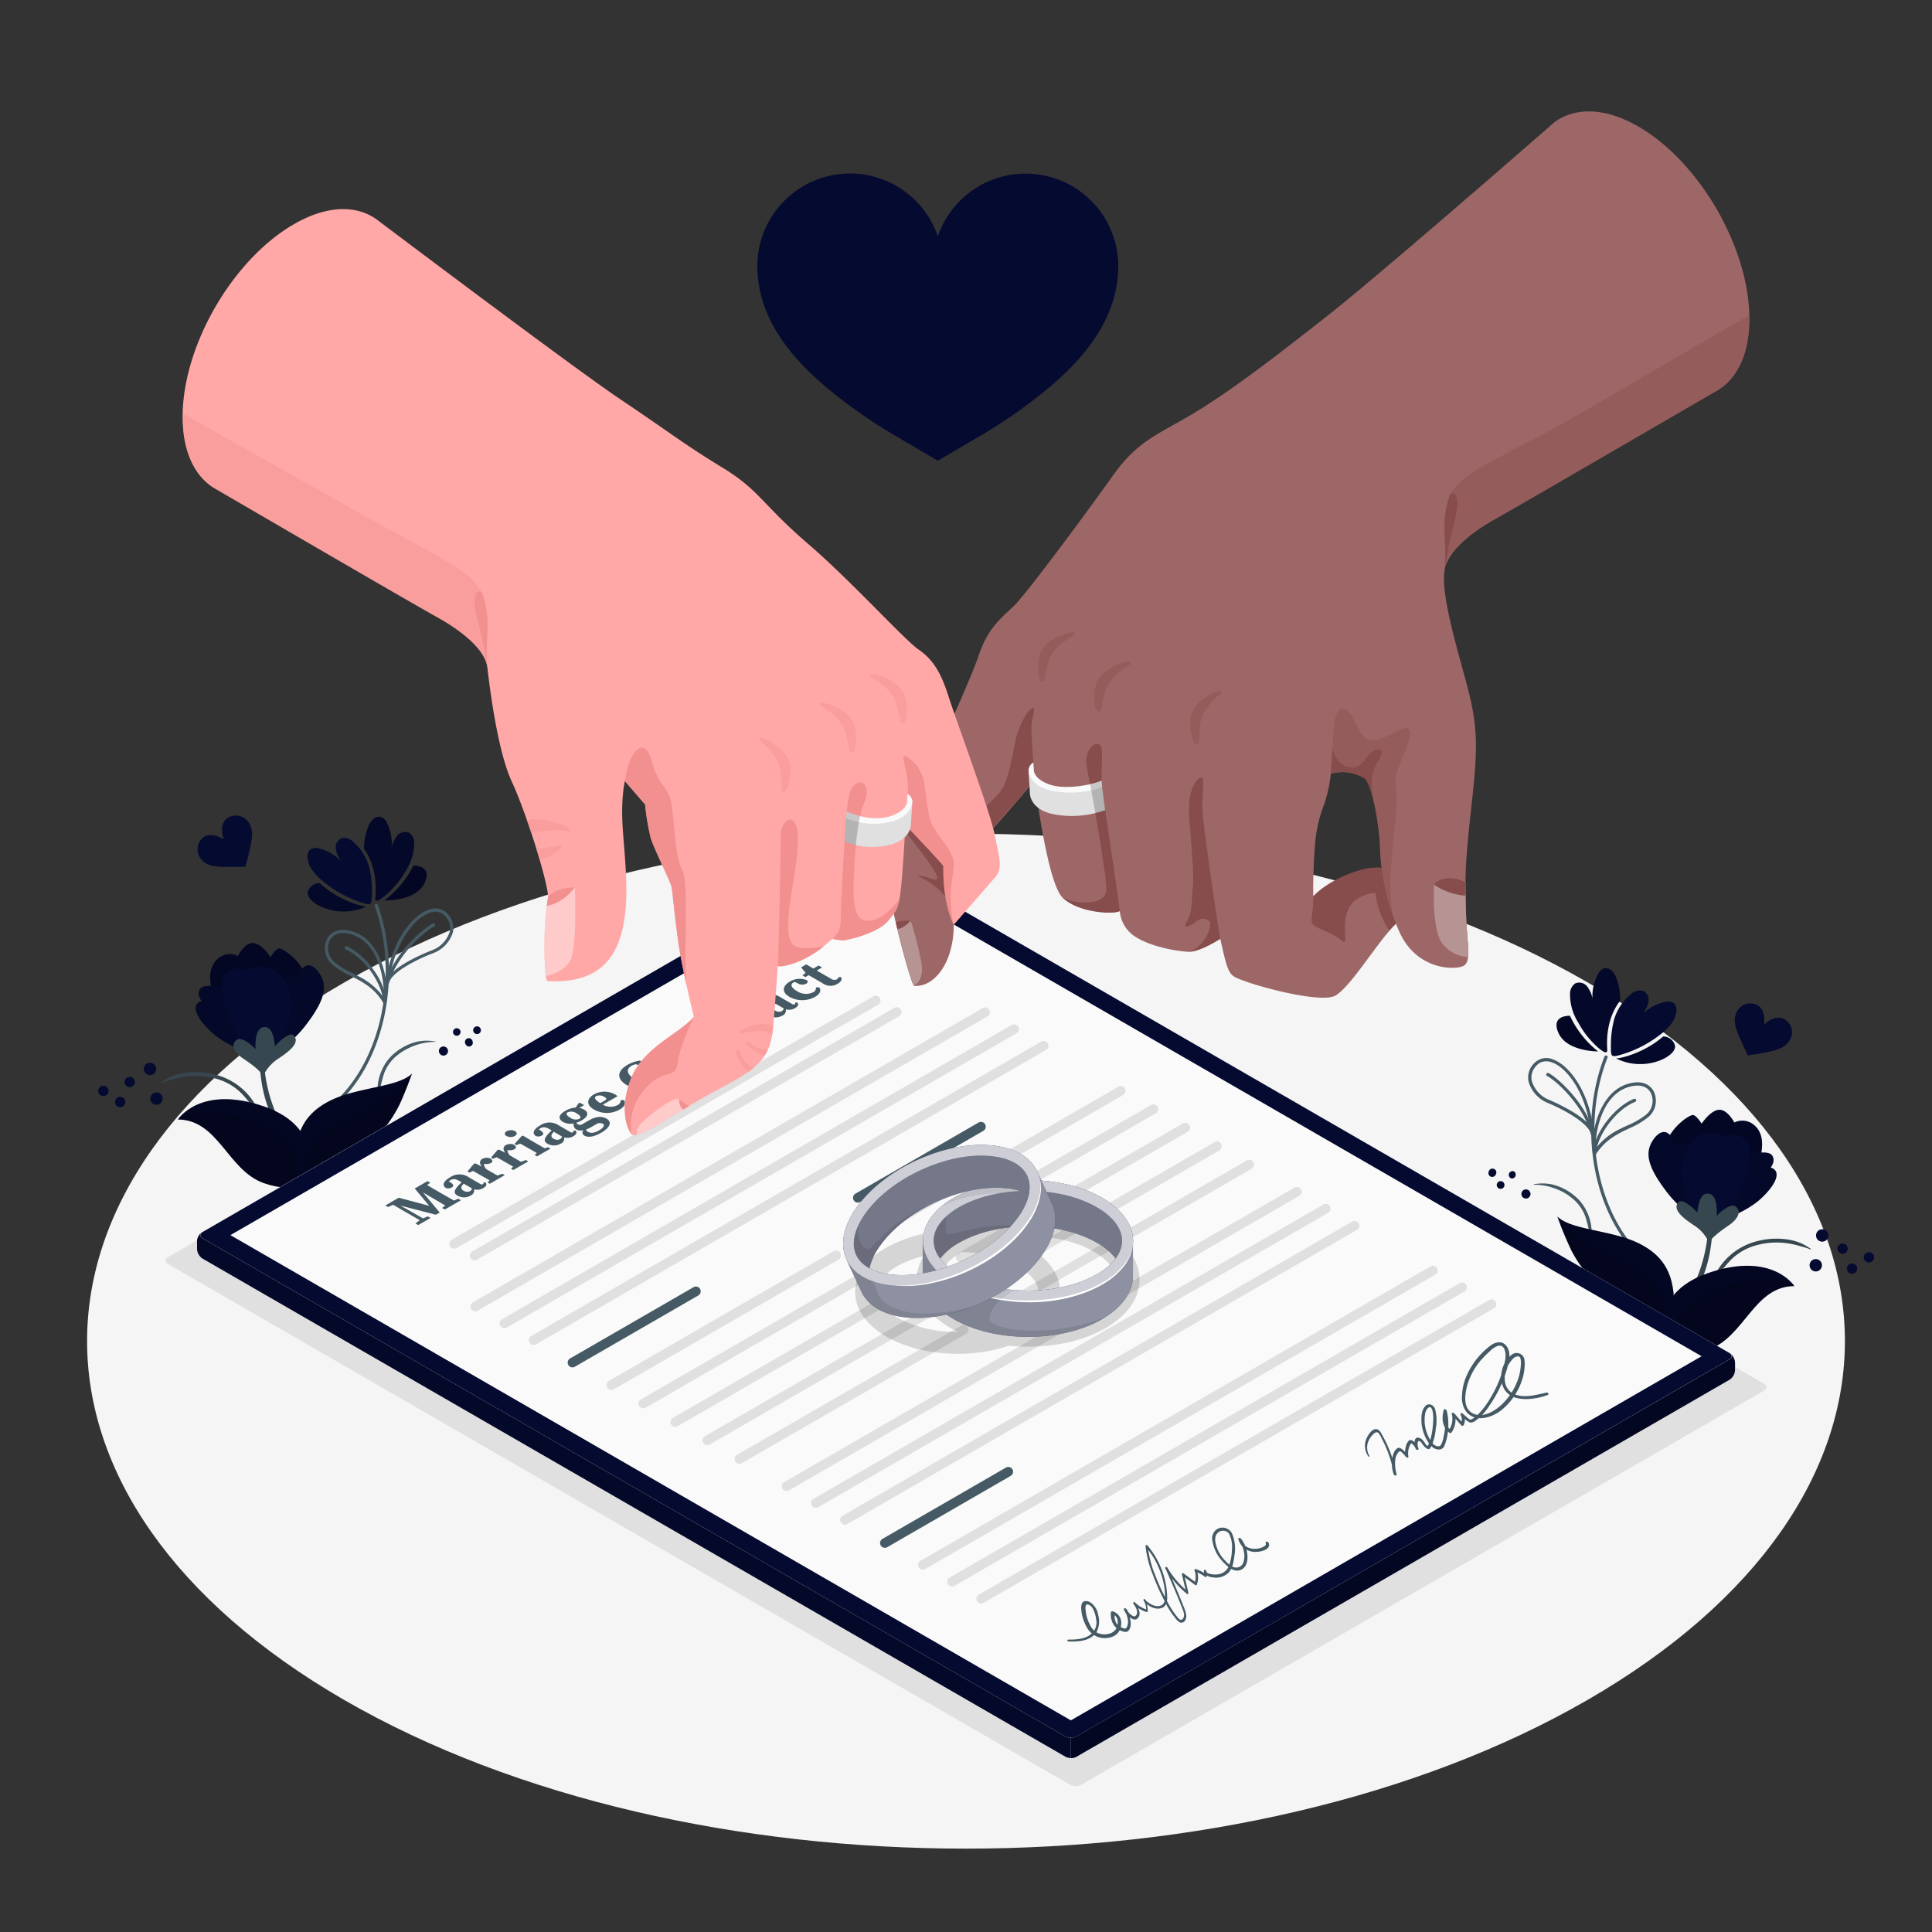 <svg xmlns="http://www.w3.org/2000/svg" viewBox="0 0 500 500"><rect x="0" y="0" width="500" height="500" fill="#333333" stroke="none"/><g id="freepik--Floor--inject-40"><path id="freepik--floor--inject-40" d="M89.16,440C.33,388.66.33,305.51,89.16,254.22s232.85-51.28,321.68,0,88.83,134.44,0,185.73S178,491.24,89.16,440Z" style="fill:#f5f5f5"></path></g><g id="freepik--Shadow--inject-40"><path id="freepik--shadow--inject-40" d="M456.54,358.13,223.13,223.38a3.31,3.31,0,0,0-3,0l-176.69,102a1.54,1.54,0,0,0-.3.22c-.5.48-.39,1.1.33,1.52L276.86,461.86a3.07,3.07,0,0,0,1.51.36,3.13,3.13,0,0,0,1.48-.34l176.7-102c.67-.39.78-1,.34-1.46a1.09,1.09,0,0,1,.19.18A2.31,2.31,0,0,0,456.54,358.13Z" style="fill:#e0e0e0"></path></g><g id="freepik--Plants--inject-40"><g id="freepik--plants--inject-40"><g id="freepik--Plant--inject-40"><path d="M397,306.61a14.7,14.7,0,0,1,4.7.73A14.89,14.89,0,0,1,407,310.2a11,11,0,0,1,3.26,4.57,36.7,36.7,0,0,1,1.24,5.17c0,.16.37.2.39,0a12.14,12.14,0,0,0-1-5.87,11.62,11.62,0,0,0-3.56-4.73,14.12,14.12,0,0,0-5.59-2.8,12.22,12.22,0,0,0-4.82-.05c-.07,0,0,.1.05.1Z" style="fill:#455a64"></path><path d="M393.81,308.58a1.18,1.18,0,1,0,1.53-.68A1.17,1.17,0,0,0,393.81,308.58Z" style="fill:#050A30"></path><path d="M390.54,303.71a1,1,0,0,0,.57,1.27,1,1,0,0,0,.7-1.83A1,1,0,0,0,390.54,303.71Z" style="fill:#050A30"></path><path d="M387.37,306.51a1,1,0,0,0,1.83.7,1,1,0,1,0-1.83-.7Z" style="fill:#050A30"></path><path d="M385.27,303.26a1,1,0,0,0,.57,1.27,1,1,0,0,0,1.26-.56,1,1,0,1,0-1.83-.71Z" style="fill:#050A30"></path></g><g id="freepik--Flower--inject-40"><path d="M424.48,325.22l.11-.08a.43.43,0,0,0,0-.6c-11.79-11.62-15.3-33.63-8.57-50.81a.41.41,0,0,0-.23-.54.42.42,0,0,0-.55.23c-6.85,17.5-3.27,39.86,8.77,51.72A.43.43,0,0,0,424.48,325.22Z" style="fill:#455a64"></path><path d="M412.56,298.88a.41.41,0,0,1-.33-.35c-.68-5.18,1.64-15.6,8.76-17.93,4.5-1.48,6.33.7,6.91,1.7a5.55,5.55,0,0,1-1.18,6.68,20.49,20.49,0,0,1-5,3c-3.09,1.45-6.3,3-8.68,6.74a.35.35,0,0,1-.17.15A.36.36,0,0,1,412.56,298.88Zm8.77-7.69a19.78,19.78,0,0,0,4.83-2.84,4.67,4.67,0,0,0,1-5.63c-1-1.75-3.17-2.23-5.93-1.32-6.53,2.15-8.41,11.23-8.28,15.85a17.13,17.13,0,0,1,6.39-5.11C420,291.8,420.69,291.49,421.33,291.19Z" style="fill:#455a64"></path><path d="M412.83,298.84a.4.4,0,0,0,.23-.35c.15-4.25,4.84-11.21,10.12-13.33a.45.45,0,0,0,.24-.54.42.42,0,0,0-.55-.23c-5.09,2-10.47,9.13-10.64,14.07a.41.41,0,0,0,.4.43A.35.35,0,0,0,412.83,298.84Z" style="fill:#455a64"></path><path d="M412.16,293.75a.41.41,0,0,1-.47-.33c-.57-2.71-6.89-6.23-11-7.93a8.48,8.48,0,0,1-5.1-5.6,5.14,5.14,0,0,1,1.52-4.78,4.33,4.33,0,0,1,4.78-.94c4.42,1.56,9.65,8.79,10.61,19.13a.43.43,0,0,1-.22.41Zm-14.44-18.06a4.33,4.33,0,0,0-1.31,4,7.6,7.6,0,0,0,4.61,5c.36.16,7.55,3.17,10.4,6.54-1.39-8.85-5.92-14.93-9.8-16.29a3.82,3.82,0,0,0-3,.06A3.39,3.39,0,0,0,397.72,275.69Z" style="fill:#455a64"></path><path d="M412.29,293.71a.41.41,0,0,0,.21-.47c-1.87-7.47-9.2-14.2-11.67-15.49a.42.42,0,1,0-.38.74c2.37,1.24,9.43,7.73,11.24,14.95a.42.42,0,0,0,.51.3Z" style="fill:#455a64"></path><path d="M408.46,264.64a13.6,13.6,0,0,1-2.13-7.42,3.24,3.24,0,0,1,1.36-2.72,2.62,2.62,0,0,1,3.08.81,7.66,7.66,0,0,1,1.37,3.11,11.88,11.88,0,0,1,1.34-6.16,2.9,2.9,0,0,1,1.79-1.69,2.45,2.45,0,0,1,2.16,1c1.31,1.53,2,5.44,1.83,7.45-3,3.92-3.56,8.7-3.31,12.62.11,1.76-2.16-.22-3.67-1.78A22.57,22.57,0,0,1,408.46,264.64Z" style="fill:#050A30"></path><path d="M408.46,264.64a13.6,13.6,0,0,1-2.13-7.42,3.24,3.24,0,0,1,1.36-2.72,2.62,2.62,0,0,1,3.08.81,7.66,7.66,0,0,1,1.37,3.11,11.88,11.88,0,0,1,1.34-6.16,2.9,2.9,0,0,1,1.79-1.69,2.45,2.45,0,0,1,2.16,1c1.31,1.53,2,5.44,1.83,7.45-3,3.92-3.56,8.7-3.31,12.62.11,1.76-2.16-.22-3.67-1.78A22.57,22.57,0,0,1,408.46,264.64Z" style="opacity:0.15"></path><path d="M417.74,263.81a13.37,13.37,0,0,1,4.47-6.62,3.21,3.21,0,0,1,3-.76,2.64,2.64,0,0,1,1.41,2.85,7.72,7.72,0,0,1-1.45,3.08,11.89,11.89,0,0,1,5.53-3,2.87,2.87,0,0,1,2.44.24,2.42,2.42,0,0,1,.69,2.27c-.29,2-1.32,3.41-3.25,5.15a30.49,30.49,0,0,1-11.95,6.18c-1.72.38-1.74,0-1.73-2.65A26.38,26.38,0,0,1,417.74,263.81Z" style="fill:#050A30"></path><path d="M413.55,272.1s-8,.07-10.18-4.71,2.93-4.49,2.93-4.49A25.65,25.65,0,0,0,413.55,272.1Z" style="fill:#050A30"></path><path d="M413.55,272.1s-8,.07-10.18-4.71,2.93-4.49,2.93-4.49A25.65,25.65,0,0,0,413.55,272.1Z" style="opacity:0.25"></path><path d="M418.25,273.91c1.56,0,7.61-1.65,12.16-5.67a3.19,3.19,0,0,1,3,2.12C434.5,273.15,425.8,277.76,418.25,273.91Z" style="fill:#050A30"></path><path d="M418.25,273.91c1.56,0,7.61-1.65,12.16-5.67a3.19,3.19,0,0,1,3,2.12C434.5,273.15,425.8,277.76,418.25,273.91Z" style="opacity:0.15"></path></g><g id="freepik--plant--inject-40"><path d="M468.65,323.38a19.06,19.06,0,0,0-2.59-.83,24.34,24.34,0,0,0-3.48-.79,20,20,0,0,0-7.82.45,14.83,14.83,0,0,0-6.88,3.91,34.22,34.22,0,0,0-4.61,6.14c-.17.28-.38,0-.31-.26a16.78,16.78,0,0,1,11.54-10.72,19.84,19.84,0,0,1,8.29-.48,15.34,15.34,0,0,1,3.32.94,16,16,0,0,1,2.56,1.5c.05,0,.08.18,0,.14Z" style="fill:#37474f"></path><path d="M473.19,319.8a1.6,1.6,0,1,1-3.2-.12,1.6,1.6,0,0,1,3.2.12Z" style="fill:#050A30"></path><path d="M471.52,327.51a1.61,1.61,0,0,1-1.66,1.54,1.6,1.6,0,1,1,1.66-1.54Z" style="fill:#050A30"></path><path d="M478.18,323.19a1.33,1.33,0,1,1-1.28-1.37A1.33,1.33,0,0,1,478.18,323.19Z" style="fill:#050A30"></path><path d="M480.64,328.36a1.33,1.33,0,1,1-1.28-1.37A1.32,1.32,0,0,1,480.64,328.36Z" style="fill:#050A30"></path><path d="M485,325.44a1.33,1.33,0,1,1-1.27-1.37A1.32,1.32,0,0,1,485,325.44Z" style="fill:#050A30"></path></g><g id="freepik--flower--inject-40"><path d="M441,305.07a41.08,41.08,0,0,1,2,8.62,36,36,0,0,1-.21,8.67,34.88,34.88,0,0,1-5,13.95,23.61,23.61,0,0,1-2.8,3.5,9.82,9.82,0,0,1-3.78,2.7c-.28.09-.44-.21-.33-.45.47-1,1.63-1.67,2.4-2.39a20.48,20.48,0,0,0,2.43-2.67,26.1,26.1,0,0,0,3.32-5.95,40.32,40.32,0,0,0,3.11-16,35.88,35.88,0,0,0-1.36-9.89c-.05-.18.14-.23.2-.05Z" style="fill:#37474f"></path><path d="M442.66,317.06a24.41,24.41,0,0,0,10.26-10.7c3.91-7.76,3.89-12.59,1.26-15a4.68,4.68,0,0,0-5.33-.85S447,287,444.8,287.22s-4.42,3.59-4.42,3.59-1.18-1.93-2.12-2.23-7.15,4-7.28,9S435.25,314.15,442.66,317.06Z" style="fill:#050A30"></path><path d="M442.66,317.06a24.41,24.41,0,0,0,10.26-10.7c3.91-7.76,3.89-12.59,1.26-15a4.68,4.68,0,0,0-5.33-.85S447,287,444.8,287.22s-4.42,3.59-4.42,3.59-1.18-1.93-2.12-2.23-7.15,4-7.28,9S435.25,314.15,442.66,317.06Z" style="opacity:0.25"></path><path d="M441.42,316.82A29.4,29.4,0,0,1,431,308c-4.81-6.39-5.33-9.89-3.08-13.13s4.89-2.19,5.38,2c0,0,1.56-1.4,2.84-.93a4.37,4.37,0,0,1,2.44,3C438.53,299.81,436.34,310.36,441.42,316.82Z" style="fill:#050A30"></path><path d="M441.42,316.82A29.4,29.4,0,0,1,431,308c-4.81-6.39-5.33-9.89-3.08-13.13s4.89-2.19,5.38,2c0,0,1.56-1.4,2.84-.93a4.37,4.37,0,0,1,2.44,3C438.53,299.81,436.34,310.36,441.42,316.82Z" style="opacity:0.15"></path><path d="M445.15,315.66a26,26,0,0,0,9.9-4.86c4.14-3.57,6.44-7.65,3.2-8.63,0,0,1.42-1.72.34-3.19s-6.9-.75-9.8,2.79S445.15,315.66,445.15,315.66Z" style="fill:#050A30"></path><path d="M445.15,315.66a26,26,0,0,0,9.9-4.86c4.14-3.57,6.44-7.65,3.2-8.63,0,0,1.42-1.72.34-3.19s-6.9-.75-9.8,2.79S445.15,315.66,445.15,315.66Z" style="opacity:0.15"></path><path d="M441.42,316.82c-3.5-2.54-5.86-8.4-6.23-12.06-.45-4.44,1.56-9.39,4.76-10.89s6.69.39,6.69.39,2.56-1.73,5.39,1c1.94,1.87.43,8.54-1.92,13.45S444.14,316.32,441.42,316.82Z" style="fill:#050A30"></path><path d="M442.33,321.68a10.29,10.29,0,0,0-4-4.61c-2.93-1.95-5.35-3.95-4.12-5.76s5.08,2.54,5.08,2.54.18-4.83,2.52-4.94c3.05-.13,2.46,5.74,2.46,5.74s3.47-3.66,5-2.36.37,3.31-1.84,4.82S442.75,320.44,442.33,321.68Z" style="fill:#37474f"></path><path d="M430.83,348.22s2.59,4.12,11.28,1.08c9.4-3.28,11.75-16.43,22.26-16.47,0,0-5.79-9.13-22.46-3.3C426.05,335.07,430.83,348.22,430.83,348.22Z" style="fill:#050A30"></path><path d="M430.83,348.22s2.59,4.12,11.28,1.08c9.4-3.28,11.75-16.43,22.26-16.47,0,0-5.79-9.13-22.46-3.3C426.05,335.07,430.83,348.22,430.83,348.22Z" style="opacity:0.3"></path><path d="M442.11,349.3c-8.69,3-11.28-1.08-11.28-1.08,3.25-16.26,28.83-20.16,33.54-15.39C453.86,332.87,451.51,346,442.11,349.3Z" style="opacity:0.15"></path></g><path d="M430.25,342.47a10.1,10.1,0,0,0,2.84-8c-.57-4.8-2.37-9.59-9.35-12.87s-17.28-3.29-20.69-6.77a94.4,94.4,0,0,0,3.7,8.93c2.94,5.42,5.41,7.76,10.44,10.64C424.81,338.75,429.53,338.25,430.25,342.47Z" style="fill:#050A30"></path><path d="M430.25,342.47a10.1,10.1,0,0,0,2.84-8c-.57-4.8-2.37-9.59-9.35-12.87s-17.28-3.29-20.69-6.77a94.4,94.4,0,0,0,3.7,8.93c2.94,5.42,5.41,7.76,10.44,10.64C424.81,338.75,429.53,338.25,430.25,342.47Z" style="opacity:0.3"></path><path d="M416.52,324.83c-5.18-2.59-12-6.24-13.47-10a94.4,94.4,0,0,0,3.7,8.93c2.94,5.42,5.41,7.76,10.44,10.64,7.62,4.35,12.34,3.85,13.06,8.07C433.22,332.72,421.7,327.42,416.52,324.83Z" style="opacity:0.15"></path></g><g id="freepik--plants--inject-40"><g id="freepik--plant--inject-40"><path d="M112.68,269.62a16.15,16.15,0,0,0-10,3.59,10.9,10.9,0,0,0-3.27,4.57A38.24,38.24,0,0,0,98.14,283c0,.15-.37.19-.39,0a12,12,0,0,1,1-5.87,11.67,11.67,0,0,1,3.55-4.73,14.22,14.22,0,0,1,5.6-2.8,12.22,12.22,0,0,1,4.82-.05c.06,0,0,.1-.06.1Z" style="fill:#455a64"></path><path d="M115.87,271.59a1.18,1.18,0,1,1-1.53-.68A1.18,1.18,0,0,1,115.87,271.59Z" style="fill:#050A30"></path><path d="M119.13,266.73a1,1,0,0,1-.56,1.26,1,1,0,0,1-1.27-.56,1,1,0,0,1,.57-1.27A1,1,0,0,1,119.13,266.73Z" style="fill:#050A30"></path><path d="M122.31,269.52a1,1,0,0,1-.57,1.26,1,1,0,0,1-1.26-.56,1,1,0,1,1,1.83-.7Z" style="fill:#050A30"></path><path d="M124.4,266.28a1,1,0,0,1-.56,1.26,1,1,0,1,1,.56-1.26Z" style="fill:#050A30"></path></g><g id="freepik--flower--inject-40"><path d="M86.89,285.7l-.11-.08a.41.41,0,0,1,0-.59C99,273.79,103.16,251.89,97,234.51a.43.43,0,0,1,.26-.54.41.41,0,0,1,.53.26c6.3,17.7,2,39.94-10.4,51.41A.43.43,0,0,1,86.89,285.7Z" style="fill:#455a64"></path><path d="M99.36,259.71a.46.46,0,0,1-.16-.15c-2.25-3.87-5.41-5.47-8.46-7a20.36,20.36,0,0,1-4.94-3.12,5.54,5.54,0,0,1-1-6.71c.61-1,2.51-3.1,7-1.48,7,2.56,9,13,8.19,18.19a.43.43,0,0,1-.34.35A.45.45,0,0,1,99.36,259.71Zm-6.31-6.91a17.27,17.27,0,0,1,6.23,5.32C99.56,253.5,98,244.36,91.5,242c-2.72-1-4.9-.59-6,1.13a4.67,4.67,0,0,0,.84,5.66,19.45,19.45,0,0,0,4.74,3C91.75,252.11,92.4,252.44,93.05,252.8Z" style="fill:#455a64"></path><path d="M99.36,259.71a.41.41,0,0,1-.21-.36c0-4.25-4.48-11.36-9.7-13.64a.44.44,0,0,1-.21-.55.42.42,0,0,1,.55-.22c5,2.18,10.18,9.46,10.19,14.4a.41.41,0,0,1-.42.42A.46.46,0,0,1,99.36,259.71Z" style="fill:#455a64"></path><path d="M100.08,254.6a.43.43,0,0,1-.22-.42c1.29-10.3,6.74-17.37,11.22-18.78a4.3,4.3,0,0,1,4.74,1.09,5.17,5.17,0,0,1,1.38,4.82,8.51,8.51,0,0,1-5.28,5.44c-4.16,1.57-10.58,4.88-11.24,7.58a.41.41,0,0,1-.48.31A.42.42,0,0,1,100.08,254.6Zm14.25-18.25a3.81,3.81,0,0,0-3-.15c-3.92,1.24-8.64,7.17-10.31,16,3-3.28,10.24-6.06,10.6-6.2a7.6,7.6,0,0,0,4.76-4.84,4.29,4.29,0,0,0-1.18-4.07A3.31,3.31,0,0,0,114.33,236.35Z" style="fill:#455a64"></path><path d="M100.08,254.6a.42.42,0,0,1-.21-.48c2.11-7.41,9.65-13.9,12.16-15.11a.41.41,0,0,1,.56.19.42.42,0,0,1-.2.56c-2.41,1.17-9.67,7.43-11.71,14.59a.41.41,0,0,1-.52.28Z" style="fill:#455a64"></path><path d="M104.82,225.67a13.54,13.54,0,0,0,2.37-7.36,3.24,3.24,0,0,0-1.28-2.76,2.62,2.62,0,0,0-3.09.71,7.76,7.76,0,0,0-1.48,3.07,11.84,11.84,0,0,0-1.14-6.2,2.87,2.87,0,0,0-1.73-1.74,2.43,2.43,0,0,0-2.2.9c-1.35,1.48-2.14,5.37-2.06,7.38,2.86,4,3.28,8.81,2.91,12.72-.17,1.75,2.16-.15,3.72-1.66A22.74,22.74,0,0,0,104.82,225.67Z" style="fill:#050A30"></path><path d="M104.82,225.67a13.54,13.54,0,0,0,2.37-7.36,3.24,3.24,0,0,0-1.28-2.76,2.62,2.62,0,0,0-3.09.71,7.76,7.76,0,0,0-1.48,3.07,11.84,11.84,0,0,0-1.14-6.2,2.87,2.87,0,0,0-1.73-1.74,2.43,2.43,0,0,0-2.2.9c-1.35,1.48-2.14,5.37-2.06,7.38,2.86,4,3.28,8.81,2.91,12.72-.17,1.75,2.16-.15,3.72-1.66A22.74,22.74,0,0,0,104.82,225.67Z" style="opacity:0.15"></path><path d="M95.57,224.54a13.23,13.23,0,0,0-4.26-6.76,3.21,3.21,0,0,0-2.92-.86,2.64,2.64,0,0,0-1.49,2.81,7.72,7.72,0,0,0,1.34,3.12,12,12,0,0,0-5.42-3.21,2.89,2.89,0,0,0-2.46.16,2.45,2.45,0,0,0-.76,2.25c.23,2,1.21,3.45,3.09,5.25a30.39,30.39,0,0,0,11.75,6.55c1.7.44,1.73.05,1.82-2.59A26.55,26.55,0,0,0,95.57,224.54Z" style="fill:#050A30"></path><path d="M99.5,233s8,.32,10.33-4.39S107,224,107,224A25.55,25.55,0,0,1,99.5,233Z" style="fill:#050A30"></path><path d="M99.5,233s8,.32,10.33-4.39S107,224,107,224A25.55,25.55,0,0,1,99.5,233Z" style="opacity:0.25"></path><path d="M94.75,234.62c-1.57-.09-7.57-1.9-12-6.06a3.2,3.2,0,0,0-3,2C78.53,233.34,87.08,238.23,94.75,234.62Z" style="fill:#050A30"></path><path d="M94.75,234.62c-1.57-.09-7.57-1.9-12-6.06a3.2,3.2,0,0,0-3,2C78.53,233.34,87.08,238.23,94.75,234.62Z" style="opacity:0.15"></path></g><g id="freepik--plant--inject-40"><path d="M41.77,280.26a19,19,0,0,1,2.59-.82,24.34,24.34,0,0,1,3.48-.79,19.64,19.64,0,0,1,7.82.45,14.72,14.72,0,0,1,6.88,3.9,35,35,0,0,1,4.61,6.14c.17.28.38,0,.31-.25a16.76,16.76,0,0,0-11.54-10.72,19.88,19.88,0,0,0-8.3-.48,14.71,14.71,0,0,0-3.31.94,15.31,15.31,0,0,0-2.56,1.5s-.08.18,0,.13Z" style="fill:#37474f"></path><path d="M37.22,276.69a1.61,1.61,0,0,0,1.66,1.54,1.6,1.6,0,1,0-1.66-1.54Z" style="fill:#050A30"></path><path d="M38.9,284.39a1.6,1.6,0,1,0,1.54-1.66A1.61,1.61,0,0,0,38.9,284.39Z" style="fill:#050A30"></path><path d="M32.24,280.08a1.33,1.33,0,1,0,1.28-1.38A1.34,1.34,0,0,0,32.24,280.08Z" style="fill:#050A30"></path><path d="M29.77,285.25a1.33,1.33,0,1,0,1.28-1.38A1.34,1.34,0,0,0,29.77,285.25Z" style="fill:#050A30"></path><path d="M25.43,282.33A1.33,1.33,0,1,0,26.71,281,1.34,1.34,0,0,0,25.43,282.33Z" style="fill:#050A30"></path></g><g id="freepik--flower--inject-40"><path d="M69.39,262a40,40,0,0,0-2,8.62,36.53,36.53,0,0,0,.2,8.68,35.1,35.1,0,0,0,5,13.95,22.43,22.43,0,0,0,2.8,3.49,9.78,9.78,0,0,0,3.77,2.71c.29.09.45-.21.34-.45-.47-1-1.63-1.67-2.41-2.39a21.22,21.22,0,0,1-2.42-2.68,26,26,0,0,1-3.32-5.94,40.37,40.37,0,0,1-3.11-16.05A35.93,35.93,0,0,1,69.59,262c0-.18-.14-.22-.2-.05Z" style="fill:#37474f"></path><path d="M67.76,274A24.42,24.42,0,0,1,57.5,263.24c-3.91-7.75-3.89-12.59-1.26-15a4.65,4.65,0,0,1,5.32-.84s1.82-3.57,4.06-3.33S70,247.69,70,247.69s1.18-1.93,2.12-2.22,7.15,3.95,7.28,9S75.17,271,67.76,274Z" style="fill:#050A30"></path><path d="M67.76,274A24.42,24.42,0,0,1,57.5,263.24c-3.91-7.75-3.89-12.59-1.26-15a4.65,4.65,0,0,1,5.32-.84s1.82-3.57,4.06-3.33S70,247.69,70,247.69s1.18-1.93,2.12-2.22,7.15,3.95,7.28,9S75.17,271,67.76,274Z" style="opacity:0.25"></path><path d="M69,273.71a29.35,29.35,0,0,0,10.47-8.85c4.81-6.38,5.33-9.88,3.08-13.13s-4.89-2.19-5.38,2.06c0,0-1.56-1.41-2.84-.94a4.4,4.4,0,0,0-2.44,3.05C71.89,256.7,74.07,267.25,69,273.71Z" style="fill:#050A30"></path><path d="M69,273.71a29.35,29.35,0,0,0,10.47-8.85c4.81-6.38,5.33-9.88,3.08-13.13s-4.89-2.19-5.38,2.06c0,0-1.56-1.41-2.84-.94a4.4,4.4,0,0,0-2.44,3.05C71.89,256.7,74.07,267.25,69,273.71Z" style="opacity:0.15"></path><path d="M65.27,272.54a25.87,25.87,0,0,1-9.9-4.85c-4.15-3.57-6.44-7.66-3.2-8.63,0,0-1.42-1.72-.34-3.19s6.89-.76,9.8,2.78S65.27,272.54,65.27,272.54Z" style="fill:#050A30"></path><path d="M65.27,272.54a25.87,25.87,0,0,1-9.9-4.85c-4.15-3.57-6.44-7.66-3.2-8.63,0,0-1.42-1.72-.34-3.19s6.89-.76,9.8,2.78S65.27,272.54,65.27,272.54Z" style="opacity:0.15"></path><path d="M69,273.71c3.51-2.54,5.87-8.4,6.24-12.07.45-4.43-1.56-9.38-4.76-10.88s-6.7.39-6.7.39-2.55-1.74-5.38,1c-2,1.86-.43,8.53,1.92,13.45S66.28,273.21,69,273.71Z" style="fill:#050A30"></path><path d="M68.08,278.56a10.45,10.45,0,0,1,4-4.61C75,272,77.44,270,76.22,268.19s-5.08,2.55-5.08,2.55-.18-4.84-2.52-4.94c-3.05-.13-2.46,5.73-2.46,5.73s-3.47-3.66-5-2.36S60.74,272.49,63,274,67.67,277.33,68.08,278.56Z" style="fill:#37474f"></path><path d="M79.58,305.11s-2.58,4.12-11.27,1.08c-9.4-3.29-11.76-16.43-22.26-16.47,0,0,5.79-9.14,22.46-3.3C84.37,292,79.58,305.11,79.58,305.11Z" style="fill:#050A30"></path><path d="M79.58,305.11s-2.58,4.12-11.27,1.08c-9.4-3.29-11.76-16.43-22.26-16.47,0,0,5.79-9.14,22.46-3.3C84.37,292,79.58,305.11,79.58,305.11Z" style="opacity:0.3"></path><path d="M68.31,306.19c8.69,3,11.27-1.08,11.27-1.08-3.24-16.27-28.82-20.17-33.53-15.39C56.55,289.76,58.91,302.9,68.31,306.19Z" style="opacity:0.15"></path></g><path d="M79.43,305.48a10.13,10.13,0,0,1-2.85-8c.57-4.79,2.38-9.58,9.36-12.86s17.27-3.3,20.69-6.78c0,0-2.29,6.32-3.7,8.93-3,5.42-5.41,7.76-10.45,10.64C84.87,301.76,80.15,301.27,79.43,305.48Z" style="fill:#050A30"></path><path d="M79.43,305.48a10.13,10.13,0,0,1-2.85-8c.57-4.79,2.38-9.58,9.36-12.86s17.27-3.3,20.69-6.78c0,0-2.29,6.32-3.7,8.93-3,5.42-5.41,7.76-10.45,10.64C84.87,301.76,80.15,301.27,79.43,305.48Z" style="opacity:0.3"></path><path d="M93.15,287.84c5.19-2.59,12-6.24,13.48-10,0,0-2.29,6.32-3.7,8.93-3,5.42-5.41,7.76-10.45,10.64-7.61,4.35-12.33,3.86-13,8.07C76.45,295.73,88,290.43,93.15,287.84Z" style="opacity:0.15"></path></g></g><g id="freepik--Document--inject-40"><g id="freepik--marriage-contract--inject-40"><path d="M278.58,454.62l169-97.57a3.22,3.22,0,0,0,1.45-2.51v-1.88a3.19,3.19,0,0,0-1.45-2.51L224.3,221.24a3.2,3.2,0,0,0-2.89,0l-169,97.57A3.19,3.19,0,0,0,51,321.32v1.88a3.21,3.21,0,0,0,1.45,2.51L275.69,454.62A3.2,3.2,0,0,0,278.58,454.62Z" style="fill:#fafafa"></path><path d="M447.59,350.16,224.3,221.24a3.17,3.17,0,0,0-2.86,0l-169,97.59a1.54,1.54,0,0,0-.29.21c-.48.46-.37,1.06.31,1.45L275.7,449.39a3,3,0,0,0,1.45.35,3,3,0,0,0,1.41-.33l169-97.6c.64-.38.75-.95.33-1.4a1.07,1.07,0,0,1,.19.18A2.13,2.13,0,0,0,447.59,350.16Zm-7.22.83L277.14,445.23,59.63,319.65l163.23-94.24Z" style="fill:#050A30"></path><path d="M447.93,350.42c.43.45.31,1-.34,1.4l-169,97.57a3,3,0,0,1-1.45.35V455a2.82,2.82,0,0,0,1.44-.35l169-97.57a3.14,3.14,0,0,0,1.44-2.5v-1.88A3.18,3.18,0,0,0,447.93,350.42Z" style="fill:#050A30"></path><path d="M447.93,350.42c.43.45.31,1-.34,1.4l-169,97.57a3,3,0,0,1-1.45.35V455a2.82,2.82,0,0,0,1.44-.35l169-97.57a3.14,3.14,0,0,0,1.44-2.5v-1.88A3.18,3.18,0,0,0,447.93,350.42Z" style="opacity:0.3"></path><path d="M52.11,319a3.59,3.59,0,0,0-.39.39,2,2,0,0,1-.17.23,4.13,4.13,0,0,0-.41.78A2.08,2.08,0,0,0,51,321a2.28,2.28,0,0,0,0,.36v1.88a3.16,3.16,0,0,0,1.45,2.5L275.69,454.61a2.91,2.91,0,0,0,1.45.35v-5.22a3.11,3.11,0,0,1-1.45-.35L52.42,320.48C51.73,320.09,51.63,319.49,52.11,319Z" style="fill:#050A30"></path><path d="M52.11,319a3.59,3.59,0,0,0-.39.39,2,2,0,0,1-.17.23,4.13,4.13,0,0,0-.41.78A2.08,2.08,0,0,0,51,321a2.28,2.28,0,0,0,0,.36v1.88a3.16,3.16,0,0,0,1.45,2.5L275.69,454.61a2.91,2.91,0,0,0,1.45.35v-5.22a3.11,3.11,0,0,1-1.45-.35L52.42,320.48C51.73,320.09,51.63,319.49,52.11,319Z" style="opacity:0.15"></path><path d="M107.52,316.62l1.11-.83-6.9-4-1.29.59-.7-.41,3.45-2,7.9,2.1-3.76-4.49,3.32-1.91.7.41-.82.6c1,.63,2.13,1.26,3.22,1.89l.48.28c1.09.62,2.18,1.25,3.28,1.86l1.07-.5.71.41-4.18,2.41-.71-.41.84-.62c-1-.63-2.08-1.22-2.93-1.73l-2.87-1.68,4.35,5.2-1,.58L103.59,312l2.68,1.48,3.2,1.84,1.24-.52.71.41-3.2,1.84Z" style="fill:#455a64"></path><path d="M122.7,307.79a1.46,1.46,0,0,1-.92,1.63,3.37,3.37,0,0,1-3.39,0c-.93-.54-1.08-1.21.35-2.72.18-.19.46-.46.73-.72l-.43-.25c-1.16-.68-1.73-.74-2.57-.26l-.34.21.52.37c.83.52.77,1,.26,1.26a1.78,1.78,0,0,1-1.53.13c-1-.67-.71-1.71,1.17-2.8a4.28,4.28,0,0,1,4.82.07l2.94,1.7a.62.62,0,0,0,.66.05c.15-.08.19-.18.11-.39l.59-.07c.39.59.2,1-.59,1.47A3,3,0,0,1,122.7,307.79Zm-1,.44a.93.93,0,0,0,.44-.67L120,306.33c-.16.18-.3.36-.4.49a.82.82,0,0,0,.35,1.31A1.72,1.72,0,0,0,121.73,308.23Z" style="fill:#455a64"></path><path d="M126.15,306l.58-.5c-.63-.38-1.43-.84-2-1.15l-.77-.45c-.72-.42-1-.56-1.55-.85l-.91.4-.51-.3,1.7-2,.38-.05,1.66.83c-.77-.86-.57-1.62.07-2a2.38,2.38,0,0,1,2.11-.1c.65.41.67.85.14,1.16a2.77,2.77,0,0,1-1.62.22h-.19a1.91,1.91,0,0,0,.7,1.41l.89.52,1.92,1.09,1.26-.47.62.36-3.88,2.24Z" style="fill:#455a64"></path><path d="M132.24,302.44l.58-.49c-.63-.38-1.43-.84-2-1.16l-.77-.45c-.72-.41-1-.56-1.54-.84l-.92.39-.51-.3,1.7-2,.38-.06,1.66.83c-.77-.86-.57-1.62.07-2a2.41,2.41,0,0,1,2.11-.1c.65.41.67.86.14,1.16a2.68,2.68,0,0,1-1.62.23l-.19,0a1.91,1.91,0,0,0,.7,1.41l.89.52,1.92,1.1,1.26-.47.62.35-3.88,2.24Z" style="fill:#455a64"></path><path d="M142.46,297.26l-3.47,2-.62-.35.55-.5c-.61-.37-1.41-.84-2-1.15l-.63-.37c-.72-.41-1.14-.64-1.69-.93l-.93.4-.51-.29,1.87-2.09.37-.05,1.86,1.12,1.74,1c.55.32,1.36.79,2,1.15l.79-.3ZM131.08,294c-.62-.36-.55-.89.07-1.25a2.35,2.35,0,0,1,2.16,0c.6.35.53.89-.08,1.24A2.31,2.31,0,0,1,131.08,294Z" style="fill:#455a64"></path><path d="M146,294.35a1.46,1.46,0,0,1-.92,1.64,3.39,3.39,0,0,1-3.39,0c-.93-.54-1.07-1.21.36-2.71.18-.2.45-.47.73-.73l-.43-.25c-1.17-.67-1.73-.74-2.57-.26l-.34.21.51.37c.84.52.77,1,.26,1.26a1.78,1.78,0,0,1-1.53.13c-1-.67-.71-1.71,1.18-2.8a4.27,4.27,0,0,1,4.82.08l2.93,1.69a.64.64,0,0,0,.67.05c.14-.08.18-.18.1-.39l.59-.07c.4.59.2,1-.59,1.48A3,3,0,0,1,146,294.35Zm-1,.44a1,1,0,0,0,.45-.66l-2.14-1.24c-.15.19-.3.36-.39.49a.81.81,0,0,0,.34,1.31A1.72,1.72,0,0,0,145,294.79Z" style="fill:#455a64"></path><path d="M146.3,287.49a6,6,0,0,1,2.68-.85l.84-1.21.34,0,1,.58-1.24.72a3.6,3.6,0,0,1,1.24.44c1.18.68,1.21,1.73-.65,2.8a7.18,7.18,0,0,1-1.35.6,1.08,1.08,0,0,0,.44.44,1.21,1.21,0,0,0,1.26-.16l1.53-.88c2-1.15,3.46-1.1,4.6-.45,1.32.77,1.11,2.17-1.4,3.63-2.18,1.25-3.55,1.2-4.35.74-.55-.32-.65-.79-.26-1.41a2.45,2.45,0,0,1-1.81-.17,1.38,1.38,0,0,1-.69-1.56,4.17,4.17,0,0,1-2.81-.41C144.47,289.6,144.44,288.57,146.3,287.49Zm9.7,3.32a1.71,1.71,0,0,0-1.7.13l-1.37.79a8.9,8.9,0,0,1-1.31.62,1.09,1.09,0,0,0,.55.56c.77.44,1.67.32,2.87-.37S156.58,291.15,156,290.81Zm-8.47-1.59a2.4,2.4,0,0,0,2.36.36c.61-.35.34-.86-.59-1.4a2.46,2.46,0,0,0-2.36-.33C146.35,288.19,146.6,288.68,147.53,289.22Z" style="fill:#455a64"></path><path d="M159.2,283.25a3.12,3.12,0,0,1,.62.45L156,285.88a4,4,0,0,0,3.77.15,1.42,1.42,0,0,0,.88-1.32l.88,0c.5.91.05,1.74-1.22,2.47a6.69,6.69,0,0,1-6.61-.05c-2.19-1.26-1.71-2.92,0-3.9A5.64,5.64,0,0,1,159.2,283.25Zm-3.85,2.24,1.11-.64c.63-.37.57-.6,0-.94a2.27,2.27,0,0,0-2.18-.23C153.77,284,153.81,284.54,155.35,285.49Z" style="fill:#455a64"></path><path d="M171.8,279.44l-1.31-1.18,1-.57,2,1.19a5.16,5.16,0,0,1-2.08,2,9.14,9.14,0,0,1-9.1,0c-3.09-1.79-2.37-3.88.09-5.3a9.18,9.18,0,0,1,3.22-1.11l2.08,1.14-1,.58-2.1-.77a3.51,3.51,0,0,0-1.16.41c-1.39.81-1.48,2.17,1.19,3.72s5,1.5,6.35.7A2.57,2.57,0,0,0,171.8,279.44Z" style="fill:#455a64"></path><path d="M171.46,276.82c-2-1.15-1.89-2.76,0-3.84a7,7,0,0,1,6.66,0c2,1.18,2.1,2.71.07,3.88A6.85,6.85,0,0,1,171.46,276.82Zm4.47-2.53c-1.86-1.07-3.05-1.34-3.79-.91s-.29,1.12,1.57,2.19,3,1.33,3.79.9S177.79,275.36,175.93,274.29Z" style="fill:#455a64"></path><path d="M184.52,268l1.53.88c.58.34,1.36.79,2,1.15l.78-.3.62.36-3.46,2-.61-.35.53-.48-2-1.16-1.38-.79c-.84-.48-1.35-.54-1.86-.24a1.35,1.35,0,0,0-.64.93l2,1.17c.55.32,1.36.79,2,1.15l.74-.28.62.36-3.45,2-.61-.35.55-.5-2-1.15-.76-.44c-.72-.41-1-.56-1.55-.85l-.92.39-.51-.29,1.7-2,.38,0,1,.5a1.71,1.71,0,0,1,1-1.84A4.08,4.08,0,0,1,184.52,268Z" style="fill:#455a64"></path><path d="M192.55,267.33a.83.83,0,0,0,.42-.58h.64c.31.59.09,1.16-.88,1.72a3.44,3.44,0,0,1-3.69,0l-1.3-.76-2.5-1.45-.85.49-.77-.44.83-.64-1.17-1.43,1.33-.78,1.82,1.09,1.38-.8.89.52-1.38.79L191,267.2A1.57,1.57,0,0,0,192.55,267.33Z" style="fill:#455a64"></path><path d="M194.11,266.73l.57-.5-2-1.16-.78-.44c-.72-.42-1-.56-1.54-.85l-.92.39-.51-.29,1.7-2,.38-.05,1.67.82c-.78-.85-.58-1.62.06-2a2.42,2.42,0,0,1,2.11-.09c.65.4.67.85.14,1.15a2.68,2.68,0,0,1-1.62.23l-.18,0a1.88,1.88,0,0,0,.69,1.42l.89.51,1.93,1.1,1.25-.47.62.36-3.88,2.23Z" style="fill:#455a64"></path><path d="M203.38,261.21a1.45,1.45,0,0,1-.92,1.63,3.39,3.39,0,0,1-3.39,0c-.93-.53-1.07-1.21.36-2.71.18-.2.45-.46.73-.73l-.43-.25c-1.17-.67-1.73-.74-2.57-.25l-.34.21.51.37c.84.51.77,1,.26,1.25a1.75,1.75,0,0,1-1.53.13c-1-.66-.71-1.71,1.18-2.79a4.28,4.28,0,0,1,4.82.07l2.93,1.69a.64.64,0,0,0,.67.06c.14-.09.18-.18.1-.4l.59-.06c.4.59.2,1-.59,1.47A3,3,0,0,1,203.38,261.21Zm-1,.44a1,1,0,0,0,.45-.67l-2.14-1.23a5.54,5.54,0,0,0-.39.48.82.82,0,0,0,.34,1.32A1.74,1.74,0,0,0,202.41,261.65Z" style="fill:#455a64"></path><path d="M206.26,256.5a4.24,4.24,0,0,0,4.18.3,1.2,1.2,0,0,0,.73-1.27l.87,0c.55.91.13,1.74-1.12,2.46a6.77,6.77,0,0,1-6.6,0c-2.14-1.24-1.8-2.87.15-4a5,5,0,0,1,4.36-.31c.33.36.26.64-.21.91a2.28,2.28,0,0,1-2.24-.15l-.75-.32a1.65,1.65,0,0,0-.26.14C204.63,254.61,204.49,255.48,206.26,256.5Z" style="fill:#455a64"></path><path d="M216.6,253.44a.84.84,0,0,0,.42-.57h.64c.31.59.09,1.16-.88,1.72a3.44,3.44,0,0,1-3.69,0l-1.3-.77-2.5-1.44-.85.49-.78-.45.84-.63-1.18-1.44,1.34-.77,1.82,1.08,1.37-.79.9.51-1.38.8,3.67,2.11A1.52,1.52,0,0,0,216.6,253.44Z" style="fill:#455a64"></path><path d="M117.54,323.13a1.24,1.24,0,0,1-1.07-.61,1.25,1.25,0,0,1,.45-1.7l109.18-63a1.24,1.24,0,0,1,1.24,2.14L118.16,323A1.27,1.27,0,0,1,117.54,323.13Z" style="fill:#e0e0e0"></path><path d="M122.83,326.19a1.24,1.24,0,0,1-.62-2.31l109.18-63a1.24,1.24,0,1,1,1.24,2.14L123.45,326A1.29,1.29,0,0,1,122.83,326.19Z" style="fill:#e0e0e0"></path><path d="M123,339.36a1.23,1.23,0,0,1-1.07-.62,1.24,1.24,0,0,1,.45-1.69l132-76.19a1.24,1.24,0,0,1,1.23,2.15l-132,76.19A1.27,1.27,0,0,1,123,339.36Z" style="fill:#e0e0e0"></path><path d="M130.54,343.72a1.24,1.24,0,0,1-.62-2.31l132-76.19a1.24,1.24,0,0,1,1.24,2.14l-132,76.19A1.16,1.16,0,0,1,130.54,343.72Z" style="fill:#e0e0e0"></path><path d="M138.09,348.07a1.24,1.24,0,0,1-.62-2.31l132-76.19a1.24,1.24,0,1,1,1.24,2.15l-132,76.19A1.27,1.27,0,0,1,138.09,348.07Z" style="fill:#e0e0e0"></path><path d="M203.57,385.88a1.21,1.21,0,0,1-1.07-.62,1.23,1.23,0,0,1,.45-1.69l132-76.19a1.24,1.24,0,1,1,1.24,2.14l-132,76.19A1.29,1.29,0,0,1,203.57,385.88Z" style="fill:#e0e0e0"></path><path d="M211.11,390.23a1.23,1.23,0,0,1-1.07-.62,1.24,1.24,0,0,1,.45-1.69l132-76.19a1.24,1.24,0,0,1,1.24,2.15l-132,76.19A1.25,1.25,0,0,1,211.11,390.23Z" style="fill:#e0e0e0"></path><path d="M218.66,394.59a1.24,1.24,0,0,1-.62-2.31l132-76.19a1.24,1.24,0,0,1,1.24,2.14l-132,76.19A1.13,1.13,0,0,1,218.66,394.59Z" style="fill:#e0e0e0"></path><path d="M158.21,359.69a1.24,1.24,0,0,1-.63-2.31l58.14-33.57A1.24,1.24,0,0,1,217,326l-58.14,33.56A1.22,1.22,0,0,1,158.21,359.69Z" style="fill:#e0e0e0"></path><path d="M166.49,364.47a1.23,1.23,0,0,1-1.07-.62,1.24,1.24,0,0,1,.45-1.69L224,328.6a1.24,1.24,0,1,1,1.24,2.14l-58.13,33.57A1.27,1.27,0,0,1,166.49,364.47Z" style="fill:#e0e0e0"></path><path d="M174.78,369.26a1.26,1.26,0,0,1-1.08-.62,1.25,1.25,0,0,1,.46-1.7l58.13-33.56a1.24,1.24,0,0,1,1.24,2.15l-58.14,33.56A1.22,1.22,0,0,1,174.78,369.26Z" style="fill:#e0e0e0"></path><path d="M183.06,374a1.23,1.23,0,0,1-1.07-.62,1.24,1.24,0,0,1,.45-1.69l58.14-33.57a1.24,1.24,0,1,1,1.23,2.15l-58.13,33.56A1.19,1.19,0,0,1,183.06,374Z" style="fill:#e0e0e0"></path><path d="M191.35,378.82a1.24,1.24,0,0,1-.62-2.31L248.86,343a1.24,1.24,0,0,1,1.24,2.14L192,378.66A1.21,1.21,0,0,1,191.35,378.82Z" style="fill:#e0e0e0"></path><path d="M232,317.06a1.24,1.24,0,0,1-.62-2.31l58.13-33.56a1.24,1.24,0,0,1,1.24,2.14L232.66,316.9A1.27,1.27,0,0,1,232,317.06Z" style="fill:#e0e0e0"></path><path d="M240.32,321.85a1.24,1.24,0,0,1-.62-2.32L297.84,286a1.24,1.24,0,1,1,1.23,2.15l-58.13,33.56A1.26,1.26,0,0,1,240.32,321.85Z" style="fill:#e0e0e0"></path><path d="M248.61,326.63a1.24,1.24,0,0,1-.62-2.31l58.13-33.57a1.24,1.24,0,0,1,1.24,2.15l-58.13,33.56A1.29,1.29,0,0,1,248.61,326.63Z" style="fill:#e0e0e0"></path><path d="M256.89,331.41a1.24,1.24,0,0,1-.62-2.31l58.14-33.56a1.24,1.24,0,0,1,1.24,2.14l-58.14,33.57A1.25,1.25,0,0,1,256.89,331.41Z" style="fill:#e0e0e0"></path><path d="M265.18,336.2a1.24,1.24,0,0,1-.62-2.31l58.13-33.57a1.24,1.24,0,0,1,1.24,2.15L265.8,336A1.29,1.29,0,0,1,265.18,336.2Z" style="fill:#e0e0e0"></path><path d="M148.15,353.88a1.24,1.24,0,0,1-.62-2.31l31.87-18.4a1.24,1.24,0,1,1,1.24,2.14l-31.87,18.4A1.19,1.19,0,0,1,148.15,353.88Z" style="fill:#455a64"></path><path d="M238.83,406.24a1.23,1.23,0,0,1-1.07-.62,1.24,1.24,0,0,1,.45-1.69l132-76.19a1.23,1.23,0,1,1,1.23,2.14l-132,76.19A1.29,1.29,0,0,1,238.83,406.24Z" style="fill:#e0e0e0"></path><path d="M246.37,410.59a1.24,1.24,0,0,1-.62-2.31l132-76.19a1.24,1.24,0,0,1,1.24,2.15L247,410.43A1.25,1.25,0,0,1,246.37,410.59Z" style="fill:#e0e0e0"></path><path d="M253.92,415a1.24,1.24,0,0,1-.62-2.31l132-76.19a1.24,1.24,0,1,1,1.24,2.14l-132,76.19A1.29,1.29,0,0,1,253.92,415Z" style="fill:#e0e0e0"></path><path d="M229,400.57a1.24,1.24,0,0,1-.62-2.31l31.87-18.4a1.24,1.24,0,1,1,1.24,2.14l-31.87,18.41A1.27,1.27,0,0,1,229,400.57Z" style="fill:#455a64"></path><path d="M222,311.23a1.24,1.24,0,0,1-.62-2.31l31.87-18.41a1.24,1.24,0,0,1,1.24,2.15l-31.88,18.4A1.22,1.22,0,0,1,222,311.23Z" style="fill:#455a64"></path><path d="M276.25,424.79c2.64.14,6.07,0,7.6-2.56a5.81,5.81,0,0,0,.36-4.24,4.75,4.75,0,0,0-2-3.27,2,2,0,0,0-1.7-.28c-.61.29-.71,1.16-.7,1.75a10.7,10.7,0,0,0,1.21,4.49,5.6,5.6,0,0,0,2.81,2.84,5.35,5.35,0,0,0,4.19,0,3.44,3.44,0,0,0,2.14-3.21,3.06,3.06,0,0,0-2.17-3.28.34.34,0,0,0-.49.28,5,5,0,0,0,.85,3.39,4.46,4.46,0,0,0,2.73,1.63c1.16.18,1.54-1.17,1.57-2.11a8.45,8.45,0,0,0-1.11-3.74c-.16-.33-.82-.41-.66.08a4,4,0,0,0,1.47,1.94c.67.49,1.39,1,2.08.3,1.18-1.17,0-3-.71-4l-.3.46a8.59,8.59,0,0,0,3.36,1.94c.14,0,.23-.06.24-.19a5.28,5.28,0,0,0-.74-3l-.29.33c1.1,1.31,3.1,2.5,4.84,1.73,1.59-.7,1.25-3,1.13-4.44a21.78,21.78,0,0,0-5-11.67c-.2-.23-.51-.12-.49.18a26.6,26.6,0,0,0,1.73,7,58.4,58.4,0,0,0,3.21,7.24,21.72,21.72,0,0,0,3.14,4.84c.29.3.69.73,1.15.73,1.1,0,1.41-1.25,1.28-2.11a8.7,8.7,0,0,0-.63-2c-.44-1.11-.89-2.2-1.34-3.3q-1.4-3.36-2.86-6.68l-.51.17a24,24,0,0,0,5.52,6.45c.26.22.44-.08.38-.33-.35-1.53-.71-3.06-1.07-4.59l-.41.25,3.27,2.4a.25.25,0,0,0,.4-.08,5.38,5.38,0,0,0,0-3.71l-.31.4a7.89,7.89,0,0,1,2.46,1.27c.23.19.44,0,.42-.27l-.1-1.09-.64-.06c.12,1.13,1.55,1.48,2.47,1.57a4.61,4.61,0,0,0,3.89-1.21c1.12-1.17,1.38-3.07,1.57-4.6a10,10,0,0,0-.64-5.56,2.76,2.76,0,0,0-3.55-1.3,2.81,2.81,0,0,0-1.52,3.22,9.7,9.7,0,0,0,1.86,4.39,14,14,0,0,0,1.87,2,4.52,4.52,0,0,0,2.15,1.25c1.79.3,2.93-1,3.14-2.65a7.59,7.59,0,0,0-1.67-5.6c-.17-.23-.73-.25-.65.15a4.49,4.49,0,0,0,4.25,3.3c1.14.08,4.33-.49,3.61-2.3-.17-.45-1-.51-.76.06s-.55.9-.93,1.07a5,5,0,0,1-2.06.37c-1.39,0-3.09-.81-3.31-2.34l-.73.05a7.34,7.34,0,0,1,1.5,4c0,1.14-.18,2.52-1.37,3-1.51.6-2.83-.81-3.76-1.8a9.26,9.26,0,0,1-2.12-3.58c-.3-1-.58-2.3.12-3.2a2,2,0,0,1,3.09-.15,7.44,7.44,0,0,1,.81,4.26,13.27,13.27,0,0,1-.77,4.19,3.52,3.52,0,0,1-2.91,2.18,5.52,5.52,0,0,1-1.77-.07c-.36-.08-1.12-.23-1.17-.69s-.69-.58-.64-.06l.1,1.08.42-.27a8.26,8.26,0,0,0-2.62-1.35c-.27-.09-.39.17-.31.41a4.61,4.61,0,0,1,0,3.17l.4-.09-3.26-2.39c-.2-.15-.48,0-.42.24.38,1.59.76,3.18,1.13,4.77l.39-.32a22.9,22.9,0,0,1-5.27-6.16c-.18-.31-.68-.22-.51.18,1.52,3.45,3,6.92,4.4,10.44a6.06,6.06,0,0,1,.43,1.55c0,.53-.19,1.31-.87,1.32-.27,0-.63-.42-.83-.65a23,23,0,0,1-2.85-4.48,57.59,57.59,0,0,1-3-6.61,26,26,0,0,1-1.82-7.25l-.48.18a21.31,21.31,0,0,1,4.72,10.22,15.79,15.79,0,0,1,.18,2.57,2.54,2.54,0,0,1-.53,2c-1.46,1.23-3.7-.11-4.69-1.29-.23-.27-.42.11-.29.33a4.37,4.37,0,0,1,.64,2.54l.23-.19a7.23,7.23,0,0,1-3.1-1.85c-.26-.28-.62,0-.41.31.45.71,1.18,1.78.88,2.66a1.05,1.05,0,0,1-.45.58c-.35.14-.75-.14-1-.34a2.9,2.9,0,0,1-1.13-1.39l-.65.08a8.52,8.52,0,0,1,.92,2.68,3.32,3.32,0,0,1-.1,1.33,2.14,2.14,0,0,1-.33.7c-.23.23-.49.14-.76.05a3.34,3.34,0,0,1-1.81-1.27,4.18,4.18,0,0,1-.42-2.56l-.49.28c1.17.43,1.36,1.44,1.23,2.58a2.73,2.73,0,0,1-1.79,2.26,4.4,4.4,0,0,1-3.38-.07,4.23,4.23,0,0,1-2-2.15,9.81,9.81,0,0,1-1.06-3.38c-.05-.43-.23-1.43.15-1.76s1.2.32,1.45.64a7,7,0,0,1,1.07,3.1,3.91,3.91,0,0,1-.73,3.28c-1.6,1.91-4.28,2-6.58,2-.18,0-.15.38,0,.39Z" style="fill:#455a64"></path><path d="M354.47,376.89a4.3,4.3,0,0,1-.27-4.06,5.68,5.68,0,0,1,1.29-1.75c.42-.4.93-.63,1.37-.09a6.48,6.48,0,0,1,.71,1.26,30.84,30.84,0,0,1,3.18,9.31l.71,0a9.29,9.29,0,0,1-.35-3.88,3.45,3.45,0,0,1,.88-1.92c.43-.35.69,0,1,.3a6.89,6.89,0,0,1,.83.95c.16.23.75.38.67-.09a4.68,4.68,0,0,1,.3-2.64,2.41,2.41,0,0,1,.25-.51c.28-.37.4-.13.65.11a2.9,2.9,0,0,1,.69,1.07l.72-.1a2.58,2.58,0,0,1-.2-1.5c.16-.81.77-.26,1.05.12a4.18,4.18,0,0,0,1.24,1.37c.33.2.63.3.9,0a4.23,4.23,0,0,0,.61-1.22,13.87,13.87,0,0,0,.87-3.85,11.31,11.31,0,0,0-.17-5.08,1.83,1.83,0,0,0-1.12-1.18,1.27,1.27,0,0,0-1.47.48c-1,1-1,2.91-.92,4.27a10.81,10.81,0,0,0,1.49,4.58c.67,1.13,1.61,2.33,3.07,2.29a1.48,1.48,0,0,0,1.38-1,14.33,14.33,0,0,0,.81-3,15.65,15.65,0,0,0-.21-6c-.06-.26-.68-.68-.8-.24-.55,2.19-.42,4.33,1.42,5.86.13.12.44.23.57,0a5.72,5.72,0,0,0,.89-4.74l-.71.13,2.37,2.72a.39.39,0,0,0,.61,0,2.94,2.94,0,0,0-.13-2.91l-.53.39a11,11,0,0,0,2,1.66c.79.4,1.42-.09,2.06-.56a14.63,14.63,0,0,0,3.34-3.76,32,32,0,0,0,4.87-10.88c.35-1.58.46-3.28-.64-4.6s-2.87-.86-4.07.08a19.7,19.7,0,0,0-6.39,8.38,13.76,13.76,0,0,0-.91,4.39,6.11,6.11,0,0,0,1.19,4.43c2.41,2.74,6.57,1.39,9-.55a16.65,16.65,0,0,0,5.6-8.69,13,13,0,0,0,.39-2.49,7.59,7.59,0,0,0-.09-2.18,2.07,2.07,0,0,0-3.21-1,7.28,7.28,0,0,0-2.62,4.41,6.52,6.52,0,0,0,.53,4.28c1.66,3.18,5.79,3.1,8.83,2.49a16.63,16.63,0,0,0,2.61-.76c.28-.11,0-.67-.27-.61-2.81.6-6.55,1.77-9.17,0-2.32-1.56-2.08-5-.8-7.16a7.37,7.37,0,0,1,1.32-1.71c.44-.4,1.46-.82,1.77-.06a5,5,0,0,1,.11,2,12.47,12.47,0,0,1-.3,2.11,16.16,16.16,0,0,1-4.39,7.7c-1.84,1.87-5.1,3.87-7.74,2.51s-2-5.11-1.38-7.39a17.41,17.41,0,0,1,4.27-7.2c.49-.51,1-1,1.53-1.48a6.22,6.22,0,0,1,1.84-1.3c2.12-.8,2.41,1.95,2.17,3.38a29.22,29.22,0,0,1-3.69,9.75,21.15,21.15,0,0,1-2.94,4.08,7.9,7.9,0,0,1-2,1.66c-.55.27-.83-.07-1.23-.41l-1.14-1c-.35-.3-.78-.05-.54.39a2.15,2.15,0,0,1,0,2.15l.68.07-2.29-2.64c-.18-.21-.84-.36-.7.13a5.12,5.12,0,0,1-.78,4.21l.57,0c-1.54-1.28-1.55-3.09-1.09-4.9l-.8-.24a14.7,14.7,0,0,1,.33,4.68,13.28,13.28,0,0,1-.36,2.17,5.87,5.87,0,0,1-.7,2.09c-.46.61-1.39.24-1.87-.15a5.52,5.52,0,0,1-1.21-1.77,9.81,9.81,0,0,1-1.12-4.09c0-1.2,0-2.92,1-3.67.86-.58,1.11,1.09,1.18,1.59a11.54,11.54,0,0,1,0,2.35,18.74,18.74,0,0,1-.63,4.08c-.1.31-.22.62-.35.93-.06.16-.31,1-.5,1,0,0-.35-.39-.43-.48s-.33-.51-.51-.75a2.33,2.33,0,0,0-1.19-.91c-1.56-.4-1.23,2-.9,2.82.18.42.92.44.72-.1-.26-.71-1.52-2.68-2.46-2a3.26,3.26,0,0,0-.83,1.74,5.06,5.06,0,0,0-.07,2.19l.68-.08a8,8,0,0,0-1-1.13,3.13,3.13,0,0,0-1.12-.82c-.83-.23-1.41.88-1.67,1.51a8.39,8.39,0,0,0,.08,5.33c.09.33.79.51.71,0a30.44,30.44,0,0,0-1.62-5.78,31.37,31.37,0,0,0-1.32-3c-.26-.52-.54-1-.82-1.54a3.69,3.69,0,0,0-.75-1.07c-1.44-1.18-2.91,1.22-3.34,2.36a4.66,4.66,0,0,0,.63,4.43c.16.22.31-.07.21-.24Z" style="fill:#455a64"></path></g></g><g id="freepik--Rings--inject-40"><g id="freepik--rings--inject-40"><path id="freepik--shadow--inject-40" d="M286.09,318.62c-5.39-3.11-12.51-4.82-20-4.82s-14.39,1.65-19.73,4.64a36.77,36.77,0,0,0-16.94,4.41c-5.22,3-8.09,7.11-8.09,11.54s2.87,8.53,8.09,11.54c4.95,2.86,11.5,4.43,18.45,4.43h0a41,41,0,0,0,13.25-2.1,47.93,47.93,0,0,0,5,.26h0c7.54,0,14.67-1.71,20-4.82,5.67-3.27,8.79-7.73,8.79-12.54S291.76,321.89,286.09,318.62ZM263.45,341c-.68.39-1.4.75-2.16,1.09a31.73,31.73,0,0,1-12.24-3.74c-3.69-2.13-5.73-4.7-5.73-7.23s2-5,5.5-7.09a31.4,31.4,0,0,1,14.63,3.66c3.4,2,5.27,4.33,5.27,6.66S266.85,339.08,263.45,341Zm-15.63,3.68A31.85,31.85,0,0,1,232.19,341c-3.4-2-5.27-4.32-5.27-6.65s1.87-4.69,5.27-6.66A26.09,26.09,0,0,1,239,325.1a11.63,11.63,0,0,0-1.76,6.06c0,4.81,3.13,9.27,8.8,12.54.62.36,1.27.7,1.93,1Zm35.2-6.33a31.45,31.45,0,0,1-11.86,3.69,11.42,11.42,0,0,0,3.2-7.69c0-4.43-2.88-8.53-8.09-11.54a30.13,30.13,0,0,0-5.85-2.55,43,43,0,0,1,5.62-.37c6.48,0,12.52,1.42,17,4,3.7,2.13,5.73,4.7,5.73,7.23S286.72,336.26,283,338.39Z" style="opacity:0.15"></path><g id="freepik--rings--inject-40"><g id="freepik--Ring--inject-40"><path d="M293.21,321.13v9.15c0,4-2.65,8-8,11.1-10.61,6.12-27.82,6.12-38.42,0-5.31-3.06-8-7.08-8-11.1v-9.15c0,4,2.65,8,8,11.09,10.6,6.13,27.81,6.13,38.42,0C290.56,329.16,293.21,325.15,293.21,321.13Z" style="fill:#050A30"></path><path d="M293.21,321.13v9.15c0,4-2.65,8-8,11.1-10.61,6.12-27.82,6.12-38.42,0-5.31-3.06-8-7.08-8-11.1v-9.15c0,4,2.65,8,8,11.09,10.6,6.13,27.81,6.13,38.42,0C290.56,329.16,293.21,325.15,293.21,321.13Z" style="fill:#fff;opacity:0.55"></path><path d="M286.08,340.87c-15,5.95-29.73,3-30,.66s2.86-5.26,2.86-5.26h0a35.2,35.2,0,0,1-12.1-4c-5.31-3.06-8-7.07-8-11.09v9.15c0,4,2.65,8,8,11.1,10.6,6.12,27.81,6.12,38.42,0Z" style="opacity:0.1"></path><path d="M290.42,321.13a7.58,7.58,0,0,1-1.67,4.58,16.1,16.1,0,0,0-4.89-4.1c-4.72-2.72-11.05-4.22-17.83-4.22s-13.1,1.5-17.81,4.22a16,16,0,0,0-4.9,4.1,7.65,7.65,0,0,1-1.67-4.58c0-3.15,2.33-6.23,6.57-8.68,4.71-2.72,11-4.22,17.81-4.22s13.11,1.5,17.83,4.22C288.09,314.9,290.42,318,290.42,321.13Z" style="fill:#050A30"></path><path d="M290.42,321.13a7.58,7.58,0,0,1-1.67,4.58,16.1,16.1,0,0,0-4.89-4.1c-4.72-2.72-11.05-4.22-17.83-4.22s-13.1,1.5-17.81,4.22a16,16,0,0,0-4.9,4.1,7.65,7.65,0,0,1-1.67-4.58c0-3.15,2.33-6.23,6.57-8.68,4.71-2.72,11-4.22,17.81-4.22s13.11,1.5,17.83,4.22C288.09,314.9,290.42,318,290.42,321.13Z" style="fill:#fff;opacity:0.5"></path><path d="M290.42,321.13a7.58,7.58,0,0,1-1.67,4.58,16.1,16.1,0,0,0-4.89-4.1c-4.72-2.72-11.05-4.22-17.83-4.22s-13.1,1.5-17.81,4.22a16,16,0,0,0-4.9,4.1,7.65,7.65,0,0,1-1.67-4.58c0-3.15,2.33-6.23,6.57-8.68,4.71-2.72,11-4.22,17.81-4.22s13.11,1.5,17.83,4.22C288.09,314.9,290.42,318,290.42,321.13Z" style="opacity:0.1"></path><path d="M244.74,318.52V315a8.57,8.57,0,0,0-3.09,6.13,7.65,7.65,0,0,0,1.67,4.58,16,16,0,0,1,4.9-4.1A35.16,35.16,0,0,1,264,317.43l0,0C252.4,315.94,244.74,321.32,244.74,318.52Z" style="opacity:0.1"></path><path d="M285.25,310c-10.61-6.13-27.82-6.13-38.43,0-5.3,3.06-7.95,7.08-7.95,11.09s2.65,8,7.95,11.1c10.62,6.12,27.82,6.12,38.43,0,5.31-3.07,8-7.08,8-11.1S290.55,313.1,285.25,310Zm-1.39,19.77C279.14,332.54,272.81,334,266,334s-13.11-1.49-17.82-4.22c-4.24-2.44-6.57-5.52-6.57-8.68s2.33-6.23,6.57-8.68c4.71-2.72,11-4.22,17.82-4.22s13.1,1.5,17.82,4.22c4.23,2.45,6.56,5.53,6.56,8.68S288.09,327.37,283.86,329.81Z" style="fill:#050A30"></path><path d="M285.25,310c-10.61-6.13-27.82-6.13-38.43,0-5.3,3.06-7.95,7.08-7.95,11.09s2.65,8,7.95,11.1c10.62,6.12,27.82,6.12,38.43,0,5.31-3.07,8-7.08,8-11.1S290.55,313.1,285.25,310Zm-1.39,19.77C279.14,332.54,272.81,334,266,334s-13.11-1.49-17.82-4.22c-4.24-2.44-6.57-5.52-6.57-8.68s2.33-6.23,6.57-8.68c4.71-2.72,11-4.22,17.82-4.22s13.1,1.5,17.82,4.22c4.23,2.45,6.56,5.53,6.56,8.68S288.09,327.37,283.86,329.81Z" style="fill:#fff;opacity:0.8"></path><path d="M246.82,332.23a37.35,37.35,0,0,0,12.86,3.92,46.92,46.92,0,0,0,13.44-.16,38,38,0,0,0,6.54-1.57,31.09,31.09,0,0,0,6.11-2.76,18.11,18.11,0,0,0,5.07-4.35,10.4,10.4,0,0,0,2.37-6.18,10.57,10.57,0,0,1-2.15,6.35A18.43,18.43,0,0,1,286,332a29.18,29.18,0,0,1-6.18,2.88,38.82,38.82,0,0,1-6.62,1.64,45.79,45.79,0,0,1-13.58,0A40.54,40.54,0,0,1,253,335,34.42,34.42,0,0,1,246.82,332.23Z" style="fill:#fff"></path></g><g id="freepik--shadow--inject-40" style="opacity:0.1"><path d="M243.91,312a37,37,0,0,1,14.72-3.17,43.4,43.4,0,0,1,7.41-.63c.73,0,1.47,0,2.19.06a18.66,18.66,0,0,0-7.42-2.11c-.77-.07-1.56-.11-2.36-.11a34.93,34.93,0,0,0-11.63,4A23.86,23.86,0,0,0,243.91,312Z" style="opacity:0.75"></path><path d="M258.36,333.36c-1.15.72-2.37,1.41-3.63,2a40.56,40.56,0,0,0,4.2.87,40.59,40.59,0,0,0,3.59-2.38C261.1,333.78,259.71,333.6,258.36,333.36Z" style="opacity:0.75"></path></g><g id="freepik--ring--inject-40"><path d="M268.4,303.13l3.84,8.31c1.69,3.64,1,8.4-2.57,13.41-7.05,10-22.67,17.24-34.87,16.13-6.1-.55-10.2-3.08-11.88-6.72L219.08,326c1.68,3.65,5.78,6.18,11.88,6.72,12.2,1.11,27.82-6.12,34.87-16.13C269.36,311.53,270.08,306.77,268.4,303.13Z" style="fill:#050A30"></path><path d="M268.4,303.13l3.84,8.31c1.69,3.64,1,8.4-2.57,13.41-7.05,10-22.67,17.24-34.87,16.13-6.1-.55-10.2-3.08-11.88-6.72L219.08,326c1.68,3.65,5.78,6.18,11.88,6.72,12.2,1.11,27.82-6.12,34.87-16.13C269.36,311.53,270.08,306.77,268.4,303.13Z" style="fill:#fff;opacity:0.55"></path><path d="M227.54,335.51c-.37-.9-1.07-2.59-1.59-3.87a11.2,11.2,0,0,1-6.87-5.69l3.84,8.31c1.68,3.64,5.78,6.17,11.88,6.72a38.34,38.34,0,0,0,17.63-3.14C234.47,343.11,228.19,337.07,227.54,335.51Z" style="opacity:0.1"></path><path d="M265.87,304.3a7.68,7.68,0,0,1,.4,4.86,16,16,0,0,0-6.16-1.67c-5.43-.49-11.8.8-18,3.65s-11.26,6.87-14.4,11.31a16,16,0,0,0-2.71,5.79,7.73,7.73,0,0,1-3.45-3.46c-1.32-2.86-.5-6.63,2.32-10.63,3.13-4.45,8.25-8.47,14.4-11.32s12.52-4.14,17.94-3.65C261.14,299.62,264.54,301.44,265.87,304.3Z" style="fill:#050A30"></path><path d="M265.87,304.3a7.68,7.68,0,0,1,.4,4.86,16,16,0,0,0-6.16-1.67c-5.43-.49-11.8.8-18,3.65s-11.26,6.87-14.4,11.31a16,16,0,0,0-2.71,5.79,7.73,7.73,0,0,1-3.45-3.46c-1.32-2.86-.5-6.63,2.32-10.63,3.13-4.45,8.25-8.47,14.4-11.32s12.52-4.14,17.94-3.65C261.14,299.62,264.54,301.44,265.87,304.3Z" style="fill:#fff;opacity:0.5"></path><path d="M265.87,304.3a7.68,7.68,0,0,1,.4,4.86,16,16,0,0,0-6.16-1.67c-5.43-.49-11.8.8-18,3.65s-11.26,6.87-14.4,11.31a16,16,0,0,0-2.71,5.79,7.73,7.73,0,0,1-3.45-3.46c-1.32-2.86-.5-6.63,2.32-10.63,3.13-4.45,8.25-8.47,14.4-11.32s12.52-4.14,17.94-3.65C261.14,299.62,264.54,301.44,265.87,304.3Z" style="opacity:0.1"></path><path d="M224.89,323.16c-1.71.57-3.22-2.79-2.76-5.94-1.31,2.83-1.5,5.45-.52,7.56a7.66,7.66,0,0,0,3.44,3.46,16,16,0,0,1,2.71-5.79,35.65,35.65,0,0,1,13.37-10.81h0C229.71,316.3,226.61,322.58,224.89,323.16Z" style="opacity:0.1"></path><path d="M256.52,296.41c-12.21-1.11-27.82,6.12-34.88,16.13-3.53,5-4.25,9.77-2.56,13.41s5.78,6.18,11.88,6.73c12.2,1.1,27.81-6.12,34.87-16.14,3.53-5,4.25-9.77,2.57-13.41S262.62,297,256.52,296.41Zm7,18.53c-3.13,4.45-8.25,8.46-14.4,11.31s-12.52,4.14-17.94,3.65c-4.87-.44-8.28-2.26-9.6-5.12s-.51-6.64,2.31-10.63c3.13-4.45,8.25-8.47,14.4-11.32s12.52-4.14,17.94-3.65c4.87.44,8.28,2.26,9.61,5.12S266.37,310.94,263.55,314.94Z" style="fill:#050A30"></path><path d="M256.52,296.41c-12.21-1.11-27.82,6.12-34.88,16.13-3.53,5-4.25,9.77-2.56,13.41s5.78,6.18,11.88,6.73c12.2,1.1,27.81-6.12,34.87-16.14,3.53-5,4.25-9.77,2.57-13.41S262.62,297,256.52,296.41Zm7,18.53c-3.13,4.45-8.25,8.46-14.4,11.31s-12.52,4.14-17.94,3.65c-4.87-.44-8.28-2.26-9.6-5.12s-.51-6.64,2.31-10.63c3.13-4.45,8.25-8.47,14.4-11.32s12.52-4.14,17.94-3.65c4.87.44,8.28,2.26,9.61,5.12S266.37,310.94,263.55,314.94Z" style="fill:#fff;opacity:0.8"></path><path d="M231,332.68a37.28,37.28,0,0,0,13.31-1.84,46.67,46.67,0,0,0,12.13-5.79,38.56,38.56,0,0,0,5.28-4.17,31.65,31.65,0,0,0,4.39-5.07,18.07,18.07,0,0,0,2.77-6.07,10.41,10.41,0,0,0-.44-6.61,10.57,10.57,0,0,1,.71,6.66,18.3,18.3,0,0,1-2.69,6.25,29.21,29.21,0,0,1-4.39,5.21,38.21,38.21,0,0,1-5.32,4.26,45.76,45.76,0,0,1-12.31,5.74,39.78,39.78,0,0,1-6.66,1.38A34.14,34.14,0,0,1,231,332.68Z" style="fill:#fff"></path></g></g></g></g><g id="freepik--Hands--inject-40"><g id="freepik--hands--inject-40"><g id="freepik--Hand--inject-40"><g id="freepik--hand--inject-40"><path d="M373.87,147.45c.83-4.82,7-9.74,13.13-13.14,5.74-3.18,51.18-29.65,57-33,5.38-2.93,8.74-9.43,8.74-18.78,0-18.34-12.88-40.63-28.75-49.8-8.7-5-16.48-5-21.75-1.06h0s-44.23,38.66-58.63,50c-12.21,9.59-23.75,18.61-34.08,24.91-9.72,5.92-14.85,7.16-21.53,16.53-8.28,11.6-22.37,30.54-25.53,33.62s-6.78,5.66-9.16,12.82c-2.44,7.35-13.23,30.31-15.52,35.92-3.86,9.48-8.63,17.88-7.76,24.3.91,6.72,5.26,23.23,6.46,25.35,5.18.55,10.33-5.88,10.33-15.66s0-13.4,0-13.4,7.24-8.4,10.19-11.63S267.75,202,267.75,202s3.17,26.21,7.2,30.26,13.3,4.45,14.86,3.54a8.68,8.68,0,0,0,2.75,5.66c2.79,2.58,9.26,4.44,14.77,4.86,3.1.24,8.47-3.35,8.47-3.35,1.28,5.51,1.77,8.39,3.33,9.6,2.25,1.75,22.37,7.37,26.42,5.11s11-14,15.39-18.26,8.31-8,7-9.78-7.51-6.82-15.88-4.41S339.87,232,339.87,232s-.14-5.71.42-12.93a35.9,35.9,0,0,1,2.37-10.83,35.72,35.72,0,0,0,1.76-8,11,11,0,0,1,9,1.36c1.91,2.64,3.43,11.77,3.7,17.12a58.61,58.61,0,0,0,5,22.35c4.34,9.81,13.86,10,16.4,9s1.06-5.6.87-14.53c-.17-7.76-.45-10.06,1.35-26.33,1.59-14.45,2-20.27-1-31.55C377.39,168.68,372.75,153.9,373.87,147.45Z" style="fill:#9e6767"></path><path d="M373.87,147.45c.65-8.89-1.05-11.34,1-18.21.15-.52.36-1.7,1.13-1.59a1.15,1.15,0,0,1,.79.61,3.94,3.94,0,0,1,.38,2.28c-.21,3.49-1.55,7-2.22,10.45C374.57,143.14,374.19,145.29,373.87,147.45Z" style="fill:#874c4c"></path><path d="M284.22,192.57c-1.8-.46-3.69,2.67-2.91,6.33s5.29,28,5,31.65-7.67,3.78-11.34,1.66c4,4,13.3,4.45,14.86,3.54-1.53-11.29-4.4-28.93-4.7-33.49S286,193,284.22,192.57Z" style="fill:#874c4c"></path><path d="M253.33,211.82c1.7-4,5-5.39,6.49-8.49s2.35-8.91,3.06-12,2.75-7.33,4.19-8-.38,2.26-.13,6.41.81,12.19.81,12.19S258,213,257,214.34c0,0-5.19,5.87-10.19,11.63A121.81,121.81,0,0,0,253.33,211.82Z" style="fill:#874c4c"></path><path d="M310.65,201.27c-1.46.69-3.2,3.86-2.91,9.29s1.34,15.06,1,18.58-.12,7.13-1.57,9.34,1.36,1.07,2.35,0a2.72,2.72,0,0,1,3.57,0c.48.69-.53,5.86-5.15,7.79,3.15-.21,7.85-3.35,7.85-3.35-1.14-6.81-4.38-28.9-4.6-33.26S312.11,200.59,310.65,201.27Z" style="fill:#874c4c"></path><path d="M361.27,239c-.12.13-.22.22-.34.33-.43.41-.9.94-1.37,1.49a22.21,22.21,0,0,1-3.63-9.77s-5.65.29-7.24,4.86.63,9.38-1.53,7.45-6.27-3-7.29-4,.05-2.74,0-7.37c0,0,3.81-4.41,12.18-6.82a16.1,16.1,0,0,1,5.53-.62A55.43,55.43,0,0,0,361.27,239Z" style="fill:#874c4c"></path><path d="M237.32,226.69s9.48,3.43,9.5,11.78c0-9.09,0-12.5,0-12.5l5.59-8.07-7.3-8.65-10.07,2.5-1.25,2.84s9.1,11.23,8.79,12.57S240.37,226.58,237.32,226.69Z" style="fill:#874c4c"></path><path d="M353.43,201.61a17.89,17.89,0,0,1,2,5.62h0c-.59-3.83-.75-7.26,1.17-10.22s.72-3.62-1.17-2.66-2.16,3.41-4.52,4.11-5.44-1.14-6.09-5.08c-.12,2.25-.23,4.62-.45,6.87h0A10.93,10.93,0,0,1,353.43,201.61Z" style="fill:#874c4c"></path><path d="M374.9,129.24c2.08-6.88,12-9.77,31.1-20.52,10.83-6.1,32.28-19,46.7-27.14,0,.3,0,.61,0,.91,0,9.35-3.36,15.85-8.74,18.78-5.82,3.39-51.26,29.86-57,33-6.13,3.4-12.56,8.28-13.13,13.14C374.52,138.56,372.82,136.11,374.9,129.24Z" style="fill:#874c4c;opacity:0.4"></path><path d="M309.41,182.82a12.75,12.75,0,0,1,2.59-2.33,12.06,12.06,0,0,1,3.26-1.65,1.05,1.05,0,0,1,.55-.07.39.39,0,0,1,.32.4.59.59,0,0,1-.2.3,39.24,39.24,0,0,0-2.84,2.78,10.12,10.12,0,0,0-2.38,4.5c-.37,1.78-.2,3.62-.39,5.42a.79.79,0,0,1-.13.4.58.58,0,0,1-.76,0,2.35,2.35,0,0,1-.78-1.29,13.44,13.44,0,0,1-.64-4.4A6.76,6.76,0,0,1,309.41,182.82Z" style="fill:#874c4c;opacity:0.4"></path><path d="M285.5,174.31a12.62,12.62,0,0,1,2.91-1.91,12.09,12.09,0,0,1,3.47-1.14,1,1,0,0,1,.55,0,.38.38,0,0,1,.26.44.57.57,0,0,1-.25.26c-1.09.76-2.21,1.47-3.23,2.32a10.05,10.05,0,0,0-3,4.1,52.63,52.63,0,0,0-1.21,5.29.76.76,0,0,1-.19.38A.59.59,0,0,1,284,184a2.27,2.27,0,0,1-.58-1.39,13.29,13.29,0,0,1,0-4.45A6.66,6.66,0,0,1,285.5,174.31Z" style="fill:#874c4c;opacity:0.4"></path><path d="M270.93,166.59a12.5,12.5,0,0,1,2.94-1.86,11.89,11.89,0,0,1,3.49-1.08,1,1,0,0,1,.55,0,.39.39,0,0,1,.25.45.62.62,0,0,1-.25.26c-1.1.73-2.23,1.43-3.27,2.27a10.07,10.07,0,0,0-3.09,4c-.66,1.69-.8,3.53-1.29,5.27a.78.78,0,0,1-.2.38.58.58,0,0,1-.75-.13,2.3,2.3,0,0,1-.55-1.4,13.29,13.29,0,0,1,.11-4.45A6.73,6.73,0,0,1,270.93,166.59Z" style="fill:#874c4c;opacity:0.4"></path><path d="M364.84,190.43c-.92,5.38-4.48,8.73-3.56,13.81s-2.36,20.43-1.15,29.94l.31,2.65a10.1,10.1,0,0,0-.5-1.46v0a55,55,0,0,1-2.35-10.77c-.05-.44-.09-.85-.12-1.25-.11-1-.17-1.83-.22-2.64s-.08-1.35-.11-2c-.28-5.35-1.79-14.49-3.7-17.13a11.06,11.06,0,0,0-9-1.36h0c.78-7.92.15-17.53,3.21-16.84s3.49,7.38,7,8.21S365.75,185,364.84,190.43Z" style="fill:#874c4c;opacity:0.4"></path><path d="M379.27,228.29c-4.37-2.28-7.94-.3-8.09.69s-.55,11.53,2,15.09a9.09,9.09,0,0,0,6.74,3.63h0c.24-2.36-.41-6.33-.54-12.12-.06-2.85-.14-5-.12-7.29Z" style="fill:#874c4c"></path><path d="M379.27,228.29c-4.37-2.28-7.94-.3-8.09.69s-.55,11.53,2,15.09a9.09,9.09,0,0,0,6.74,3.63h0c.24-2.36-.41-6.33-.54-12.12-.06-2.85-.14-5-.12-7.29Z" style="fill:#fff;opacity:0.4"></path><path d="M379.27,228.29c-4.37-2.28-7.94-.3-8.09.69a16.51,16.51,0,0,0,8.11,2.81h0c0-1.19,0-2.32,0-3.5Z" style="fill:#874c4c"></path><path d="M238.43,248.92a94.89,94.89,0,0,0-2.74-10.65s-2.89-.25-3.86.44c1.65,7.06,3.86,14.9,4.66,16.32C236.49,255,239.38,254.09,238.43,248.92Z" style="fill:#874c4c"></path><path d="M238.43,248.92a94.89,94.89,0,0,0-2.74-10.65s-2.89-.25-3.86.44c1.65,7.06,3.86,14.9,4.66,16.32C236.49,255,239.38,254.09,238.43,248.92Z" style="fill:#fff;opacity:0.4"></path><path d="M231.83,238.71l.42,1.74c1.76-.21,3.44-2.18,3.44-2.18S232.8,238,231.83,238.71Z" style="fill:#874c4c"></path></g><g id="freepik--ring--inject-40"><path d="M285.24,203.77l.77,5.89a25.15,25.15,0,0,1-14,.92c-4.71-1.21-5.48-4.21-5.48-5.35-.06-1.37-.38-5.95-.38-5.95a6.58,6.58,0,0,0,4.48,4.67C274.5,205.18,280.08,205,285.24,203.77Z" style="fill:#e0e0e0"></path><path d="M285.09,202c-2.06,1.07-9.26,2.48-13.38,1.06s-4.13-3.58-4.13-3.58l-.15-2.14a2.48,2.48,0,0,0-1.24,1.85c0,1.15.76,4.14,5.47,5.35a25.38,25.38,0,0,0,13.58-.78Z" style="fill:#fafafa"></path><path d="M285.24,203.77v-.12c-.05-.54-.1-1-.12-1.39a.91.91,0,0,1,0-.17V202a14,14,0,0,1-3,1c.39,2.07.87,4.69,1.37,7.49a16.28,16.28,0,0,0,2.54-.8v0c-.32-2.31-.58-4.26-.74-5.72Z" style="opacity:0.2"></path></g></g><g id="freepik--hand--inject-40"><g id="freepik--hand--inject-40"><path d="M257.47,216.2c-1.14-5.95-9.92-29.47-12-36s-4.18-9.63-7.8-12.14-17.68-18-28.49-27.27c-12-10.3-12.54-13.88-22.26-19.8-10.33-6.3-13.46-9-26.36-17.64C147.91,94.84,97.76,57,97.76,57h0c-5.27-4-13.05-4-21.75,1.06-15.87,9.17-28.75,31.46-28.75,49.8,0,9.35,3.36,15.86,8.74,18.78,5.82,3.39,51.26,29.86,57,33,6.13,3.4,12.56,8.28,13.13,13.14s2.59,21.39,6.28,29.4c3.93,8.54,9.14,25.41,9.43,29.7s-1.79,22,0,22.05c10.12.48,16.91-3.11,19.29-13.55,1.93-8.44.46-18.93,0-26.56s.61-11.7.61-11.7l5.22,6.05a62.43,62.43,0,0,0,1.43,8.58c.85,2.85,5.12,11.3,5.42,12.77s1.14,11.78,2.57,19.2,3.18,14.38,3.18,14.38c-3.45,4.18-12.63,7.72-15.95,15.29-3.48,8-1.45,13.8,0,15.22s12.47-6.53,22.33-11.7,13.43-7.73,14.16-16.18c.78-9.2,1.18-15.75,1.18-15.75s1.14.47,5.52-1.25,8.68-5.81,8.68-5.81a14.77,14.77,0,0,0,2.8.4c1.51-.19,9-2,11.43-4.91s3-3.3,3.61-10.15,1-14.85,1-14.85,8.92,9.33,9.87,10.66c0,0-.43,8.73,2.67,15.23,0,0,8.56-9.77,10.65-12.21S258.62,222.15,257.47,216.2Z" style="fill:#ffa8a7"></path><path d="M176.59,225.25c-1.8-3.43-1.8-9.42-2.64-16s-3.24-4.71-5.27-12.25-6.25-1.65-6.94,5.19l5.22,6.05a62.43,62.43,0,0,0,1.43,8.58c.85,2.85,5.12,11.3,5.42,12.77s1.14,11.78,2.57,19.2c.42,2.18.86,4.31,1.29,6.24C176.84,247.5,178.39,228.68,176.59,225.25Z" style="fill:#f28f8f"></path><path d="M213.21,244.9s-5.94,1.26-7.8-.24c-2.49-2-1.19-9.88-.32-15.07s2.08-13.09,1-15.81c-1.55-3.82-4-.43-4,2.18,0,0-.45,27-.77,34.09h0s1.14.47,5.52-1.25A27,27,0,0,0,213.21,244.9Z" style="fill:#f28f8f"></path><path d="M166.64,282.13c4.9-6,8.15-2.5,8.68-6.92s4.24-12,4.24-12c-3.45,4.18-12.63,7.72-15.95,15.29-3.48,8-1.45,13.8,0,15.22C163.59,293.68,161.73,288.1,166.64,282.13Z" style="fill:#f28f8f"></path><path d="M229.69,238.48c1.79-2.11,2.59-2.91,3.11-5.86,0,0-3,4.35-6.51,5.4s-5.61-.58-5.38-8.9,1-17.25,2.69-21.25,0-6.18-1.87-5.13-2.07,3.26-2.51,6.58-1.48,21.69-1.58,26.49-.19,5-2.18,7.18a15.65,15.65,0,0,0,2.8.4C220.17,243.17,227.24,241.36,229.69,238.48Z" style="fill:#f28f8f"></path><path d="M246.82,223.22c-.25-3.08-4-6.64-5.53-9.74s-1.6-8.74-2.3-11.8a9.79,9.79,0,0,0-4.71-6.06c-1.44-.67.91,4.48.67,8.63s-.67,9.23-.67,9.23,8.92,9.33,9.87,10.66c0,0-.43,8.73,2.67,15.23C244.94,230.91,247.06,226.29,246.82,223.22Z" style="fill:#f28f8f"></path><path d="M126.13,172.85c-.65-8.88,1.05-11.34-1-18.21-.15-.52-.36-1.7-1.13-1.59a1.18,1.18,0,0,0-.79.61,3.94,3.94,0,0,0-.38,2.28c.21,3.49,1.55,7,2.22,10.46C125.43,168.54,125.81,170.69,126.13,172.85Z" style="fill:#f28f8f"></path><path d="M125.1,154.64c-2.08-6.88-11.42-10.22-30.49-21C83.77,127.57,61.72,115.12,47.3,107c0,.3,0,.61,0,.91,0,9.35,3.36,15.86,8.74,18.78,5.82,3.39,51.26,29.86,57,33,6.13,3.4,12.56,8.28,13.13,13.14C125.48,164,127.18,161.51,125.1,154.64Z" style="fill:#f28f8f;opacity:0.4"></path><path d="M203.16,195a12.24,12.24,0,0,0-2.59-2.33,12,12,0,0,0-3.25-1.65,1.08,1.08,0,0,0-.56-.07.39.39,0,0,0-.32.4.55.55,0,0,0,.21.29c1,.91,2,1.79,2.84,2.79a10,10,0,0,1,2.37,4.5,54.23,54.23,0,0,1,.4,5.41.71.71,0,0,0,.12.41.6.6,0,0,0,.77,0,2.31,2.31,0,0,0,.77-1.29,13.21,13.21,0,0,0,.64-4.41A6.69,6.69,0,0,0,203.16,195Z" style="fill:#f28f8f;opacity:0.4"></path><path d="M219.38,185a12.83,12.83,0,0,0-2.91-1.91A12.09,12.09,0,0,0,213,181.9a1.06,1.06,0,0,0-.56,0,.38.38,0,0,0-.25.44.55.55,0,0,0,.24.26c1.09.76,2.22,1.47,3.23,2.32a10.08,10.08,0,0,1,3,4.1c.63,1.7.75,3.54,1.21,5.29a.76.76,0,0,0,.19.38.58.58,0,0,0,.75-.12,2.32,2.32,0,0,0,.57-1.39,13.29,13.29,0,0,0,0-4.45A6.75,6.75,0,0,0,219.38,185Z" style="fill:#f28f8f;opacity:0.4"></path><path d="M232.35,177.42a12.5,12.5,0,0,0-2.94-1.86,11.6,11.6,0,0,0-3.49-1.08,1,1,0,0,0-.55,0,.38.38,0,0,0-.25.45.51.51,0,0,0,.25.25c1.1.74,2.23,1.44,3.26,2.27a10,10,0,0,1,3.09,4.05,52,52,0,0,1,1.3,5.27.73.73,0,0,0,.19.37A.59.59,0,0,0,234,187a2.45,2.45,0,0,0,.55-1.4,13.55,13.55,0,0,0-.11-4.45A6.75,6.75,0,0,0,232.35,177.42Z" style="fill:#f28f8f;opacity:0.4"></path><g style="opacity:0.4"><path d="M144.55,220.23a6.47,6.47,0,0,0,.64-.91c.1-.14.13-.5-.11-.49a5.08,5.08,0,0,0-1.29.11c-.48.12-1,.21-1.43.31a18.83,18.83,0,0,1-3,.46l-.57,0c.29.93.56,1.84.82,2.72a1.66,1.66,0,0,0,.22,0,11.74,11.74,0,0,0,2.82-1,7.25,7.25,0,0,0,1.19-.72A6.92,6.92,0,0,0,144.55,220.23Z" style="fill:#f28f8f"></path><path d="M146.29,213.69c-.32-.13-.64-.25-1-.36-.74-.23-1.48-.48-2.22-.67a19.24,19.24,0,0,0-4.83-.64,9.11,9.11,0,0,0-1.92.23c.38,1.1.76,2.21,1.13,3.33a11.32,11.32,0,0,1,2.49-.49c1.09-.12,2.19-.13,3.28-.21a9.54,9.54,0,0,1,2.39.06l.68.14c.24.06.5,0,.74.09s.47-.75.18-.9A10,10,0,0,0,146.29,213.69Z" style="fill:#f28f8f"></path></g><g style="opacity:0.4"><path d="M196.53,265a11,11,0,0,0-2.64.67c-.43.17-.86.36-1.29.55a2.57,2.57,0,0,0-1.13.74c-.07.1-.12.31,0,.37a1.42,1.42,0,0,0,.91,0c.42-.09.85-.15,1.27-.21.89-.11,1.8-.22,2.7-.26a6.71,6.71,0,0,1,3.51.69c.08-.54.15-1.1.2-1.7,0-.11,0-.2,0-.31A6.5,6.5,0,0,0,196.53,265Z" style="fill:#f28f8f"></path><path d="M191.49,272.08c-.07-.27-.32-.62-.64-.48s-.34.64-.29.94a8.12,8.12,0,0,0,3.21,4.85c.47-.34.92-.69,1.33-1A6.44,6.44,0,0,1,191.49,272.08Z" style="fill:#f28f8f"></path><path d="M196.29,271.17a9,9,0,0,1-2.49-1.5c-.44-.38-.71.58-.42.87a10.25,10.25,0,0,0,2.57,1.82,14.75,14.75,0,0,0,1.43.58l.56.23a11.66,11.66,0,0,0,.82-1.57c-.39,0-.77,0-1.16,0A5.21,5.21,0,0,1,196.29,271.17Z" style="fill:#f28f8f"></path></g><path d="M141.84,232c2.36-2.51,6.94-2.36,6.94-2.36s.67,16.07-1.32,19.18-6.23,3.8-6.23,3.8A86,86,0,0,1,141.84,232Z" style="fill:#ffa8a7"></path><path d="M141.84,232c2.36-2.51,6.94-2.36,6.94-2.36s.67,16.07-1.32,19.18-6.23,3.8-6.23,3.8A86,86,0,0,1,141.84,232Z" style="fill:#fff;opacity:0.4"></path><path d="M141.84,232q-.19,1.25-.33,2.46c4.52-.81,7.27-4.82,7.27-4.82S144.2,229.44,141.84,232Z" style="fill:#f28f8f"></path><path d="M178.52,286.16c-1.59-.2-1.93-1.9-3.52-1.73s-6.82,4-8.85,6.11-1.2,3.08-1.15,3.13c2.51-.75,7.74-4.08,13.52-7.51Z" style="fill:#ffa8a7"></path><path d="M178.52,286.16c-1.59-.2-1.93-1.9-3.52-1.73s-6.82,4-8.85,6.11-1.2,3.08-1.15,3.13c2.51-.75,7.74-4.08,13.52-7.51Z" style="fill:#fff;opacity:0.4"></path><path d="M178.52,286.16c-1.29-.16-1.77-1.3-2.75-1.63a3.24,3.24,0,0,0,1,2.66l1.72-1Z" style="fill:#f28f8f"></path></g><g id="freepik--ring--inject-40"><path d="M219,211.77l-.42,6a18.67,18.67,0,0,0,11.7.88c4.71-1.21,5.47-4.2,5.47-5.35.06-1.37.39-6,.39-6a6.6,6.6,0,0,1-4.49,4.68C227.8,213.29,224.14,213,219,211.77Z" style="fill:#e0e0e0"></path><path d="M219.14,210c2.06,1.08,7.34,2.59,11.45,1.17s4.14-3.57,4.14-3.57l.14-2.15a2.49,2.49,0,0,1,1.25,1.86c0,1.14-.77,4.13-5.48,5.34a18.55,18.55,0,0,1-11.66-.89Z" style="fill:#fafafa"></path><path d="M221.5,218.74a64.41,64.41,0,0,1,1.09-7.51,15.56,15.56,0,0,1-3.45-1.22v0l-.15,1.69v.07l-.42,6v0A20.82,20.82,0,0,0,221.5,218.74Z" style="opacity:0.2"></path></g></g></g></g><g id="freepik--Hearts--inject-40"><path id="freepik--Heart--inject-40" d="M242.71,119.24l-12.14-7.14a135.81,135.81,0,0,1-14.14-9.75c-8.77-7-20.44-18-20.44-33.66a24,24,0,0,1,46.72-7.52,24,24,0,0,1,46.71,7.52c0,15.63-11.66,26.7-20.44,33.66a135,135,0,0,1-14.13,9.75Z" style="fill:#050A30"></path><path id="freepik--heart--inject-40" d="M449.51,261.81a4,4,0,0,1,2.08-1.87h0a3.88,3.88,0,0,1,3.19.17c1.5.78,2,2.85,1.75,4.59,0,.17.16.39.25.29,1.25-1.29,3.33-2.11,4.87-1.31a3.89,3.89,0,0,1,2,2.51v0h0a3.94,3.94,0,0,1-.34,2.78c-1.44,2.77-4.77,3-7.84,3.7l-3.15.47-1.32-2.8C449.81,267.44,448.07,264.59,449.51,261.81Z" style="fill:#050A30"></path><path id="freepik--heart--inject-40" d="M52,222.27a4,4,0,0,1-.87-2.66h0v0a3.86,3.86,0,0,1,1.44-2.85c1.32-1.05,3.44-.71,4.91.26.15.1.42,0,.37-.11-.68-1.66-.59-3.9.77-5a3.82,3.82,0,0,1,3.09-.79h0a3.92,3.92,0,0,1,2.41,1.43c2,2.44.8,5.57.21,8.67l-.84,3.08-3.1.07C57.21,224.28,53.91,224.71,52,222.27Z" style="fill:#050A30"></path></g></svg>